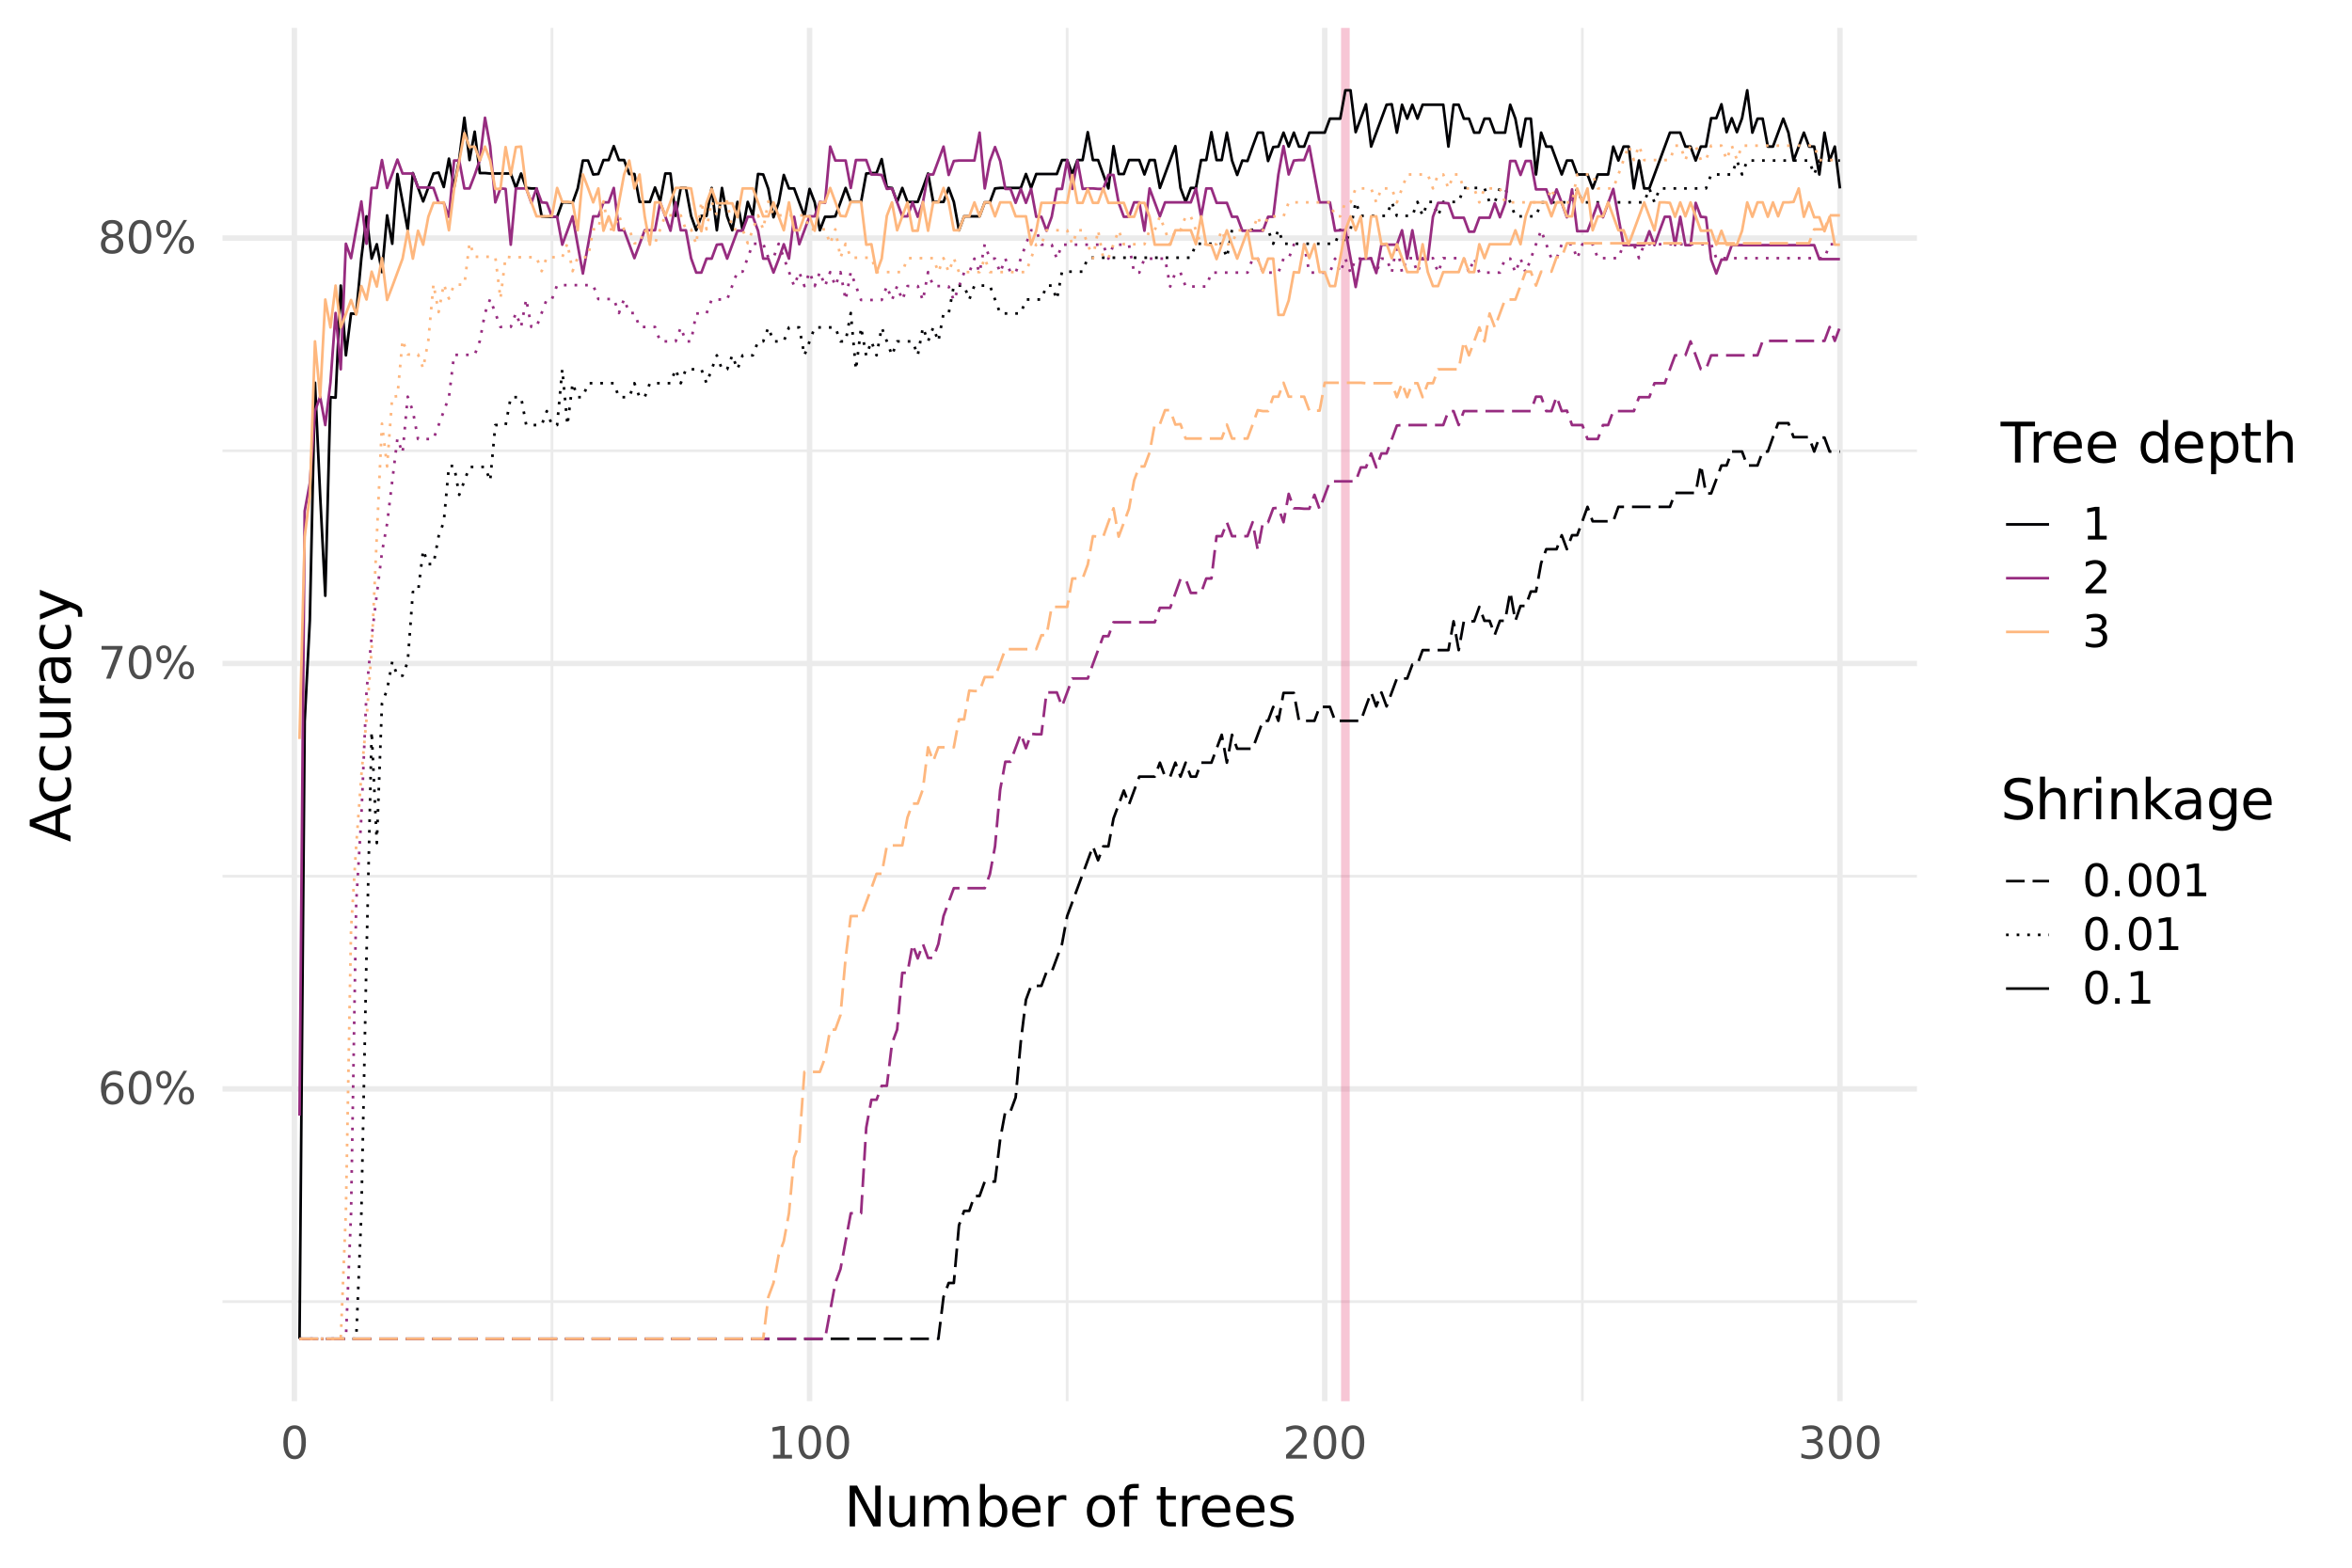 <?xml version="1.0" encoding="UTF-8"?>
<svg xmlns="http://www.w3.org/2000/svg" xmlns:xlink="http://www.w3.org/1999/xlink" width="756" height="504" viewBox="0 0 756 504">
<defs>
<g>
<g id="glyph-0-0">
<path d="M 0.719 2.547 L 0.719 -10.156 L 7.922 -10.156 L 7.922 2.547 Z M 1.531 1.75 L 7.125 1.75 L 7.125 -9.344 L 1.531 -9.344 Z M 1.531 1.75 "/>
</g>
<g id="glyph-0-1">
<path d="M 4.75 -5.812 C 4.113 -5.812 3.609 -5.594 3.234 -5.156 C 2.867 -4.727 2.688 -4.133 2.688 -3.375 C 2.688 -2.613 2.867 -2.016 3.234 -1.578 C 3.609 -1.141 4.113 -0.922 4.75 -0.922 C 5.395 -0.922 5.898 -1.141 6.266 -1.578 C 6.641 -2.016 6.828 -2.613 6.828 -3.375 C 6.828 -4.133 6.641 -4.727 6.266 -5.156 C 5.898 -5.594 5.395 -5.812 4.75 -5.812 Z M 7.578 -10.266 L 7.578 -8.969 C 7.223 -9.145 6.863 -9.273 6.5 -9.359 C 6.133 -9.453 5.773 -9.5 5.422 -9.5 C 4.484 -9.5 3.766 -9.18 3.266 -8.547 C 2.773 -7.91 2.492 -6.953 2.422 -5.672 C 2.691 -6.078 3.035 -6.391 3.453 -6.609 C 3.879 -6.828 4.344 -6.938 4.844 -6.938 C 5.895 -6.938 6.727 -6.613 7.344 -5.969 C 7.957 -5.332 8.266 -4.469 8.266 -3.375 C 8.266 -2.289 7.941 -1.422 7.297 -0.766 C 6.66 -0.117 5.812 0.203 4.75 0.203 C 3.539 0.203 2.613 -0.258 1.969 -1.188 C 1.32 -2.125 1 -3.473 1 -5.234 C 1 -6.898 1.395 -8.223 2.188 -9.203 C 2.977 -10.191 4.035 -10.688 5.359 -10.688 C 5.711 -10.688 6.07 -10.648 6.438 -10.578 C 6.801 -10.516 7.18 -10.41 7.578 -10.266 Z M 7.578 -10.266 "/>
</g>
<g id="glyph-0-2">
<path d="M 4.578 -9.562 C 3.848 -9.562 3.297 -9.203 2.922 -8.484 C 2.555 -7.766 2.375 -6.68 2.375 -5.234 C 2.375 -3.797 2.555 -2.719 2.922 -2 C 3.297 -1.281 3.848 -0.922 4.578 -0.922 C 5.316 -0.922 5.867 -1.281 6.234 -2 C 6.598 -2.719 6.781 -3.797 6.781 -5.234 C 6.781 -6.68 6.598 -7.766 6.234 -8.484 C 5.867 -9.203 5.316 -9.562 4.578 -9.562 Z M 4.578 -10.688 C 5.754 -10.688 6.648 -10.223 7.266 -9.297 C 7.891 -8.367 8.203 -7.016 8.203 -5.234 C 8.203 -3.473 7.891 -2.125 7.266 -1.188 C 6.648 -0.258 5.754 0.203 4.578 0.203 C 3.398 0.203 2.5 -0.258 1.875 -1.188 C 1.258 -2.125 0.953 -3.473 0.953 -5.234 C 0.953 -7.016 1.258 -8.367 1.875 -9.297 C 2.5 -10.223 3.398 -10.688 4.578 -10.688 Z M 4.578 -10.688 "/>
</g>
<g id="glyph-0-3">
<path d="M 10.469 -4.625 C 10.062 -4.625 9.742 -4.445 9.516 -4.094 C 9.285 -3.75 9.172 -3.27 9.172 -2.656 C 9.172 -2.039 9.285 -1.555 9.516 -1.203 C 9.742 -0.859 10.062 -0.688 10.469 -0.688 C 10.875 -0.688 11.191 -0.859 11.422 -1.203 C 11.648 -1.555 11.766 -2.039 11.766 -2.656 C 11.766 -3.27 11.648 -3.75 11.422 -4.094 C 11.191 -4.445 10.875 -4.625 10.469 -4.625 Z M 10.469 -5.516 C 11.207 -5.516 11.797 -5.254 12.234 -4.734 C 12.672 -4.223 12.891 -3.531 12.891 -2.656 C 12.891 -1.781 12.672 -1.082 12.234 -0.562 C 11.797 -0.051 11.207 0.203 10.469 0.203 C 9.719 0.203 9.125 -0.051 8.688 -0.562 C 8.258 -1.082 8.047 -1.781 8.047 -2.656 C 8.047 -3.531 8.266 -4.223 8.703 -4.734 C 9.141 -5.254 9.727 -5.516 10.469 -5.516 Z M 3.219 -9.797 C 2.812 -9.797 2.488 -9.617 2.25 -9.266 C 2.02 -8.922 1.906 -8.445 1.906 -7.844 C 1.906 -7.219 2.02 -6.727 2.25 -6.375 C 2.488 -6.031 2.812 -5.859 3.219 -5.859 C 3.625 -5.859 3.941 -6.031 4.172 -6.375 C 4.398 -6.727 4.516 -7.219 4.516 -7.844 C 4.516 -8.445 4.395 -8.922 4.156 -9.266 C 3.926 -9.617 3.613 -9.797 3.219 -9.797 Z M 9.562 -10.688 L 10.688 -10.688 L 4.125 0.203 L 3 0.203 Z M 3.219 -10.688 C 3.957 -10.688 4.547 -10.43 4.984 -9.922 C 5.43 -9.41 5.656 -8.719 5.656 -7.844 C 5.656 -6.945 5.43 -6.242 4.984 -5.734 C 4.547 -5.223 3.957 -4.969 3.219 -4.969 C 2.469 -4.969 1.875 -5.223 1.438 -5.734 C 1.008 -6.254 0.797 -6.957 0.797 -7.844 C 0.797 -8.707 1.016 -9.395 1.453 -9.906 C 1.891 -10.426 2.477 -10.688 3.219 -10.688 Z M 3.219 -10.688 "/>
</g>
<g id="glyph-0-4">
<path d="M 1.188 -10.5 L 7.938 -10.5 L 7.938 -9.891 L 4.125 0 L 2.641 0 L 6.219 -9.312 L 1.188 -9.312 Z M 1.188 -10.5 "/>
</g>
<g id="glyph-0-5">
<path d="M 4.578 -4.984 C 3.898 -4.984 3.367 -4.801 2.984 -4.438 C 2.598 -4.082 2.406 -3.586 2.406 -2.953 C 2.406 -2.316 2.598 -1.816 2.984 -1.453 C 3.367 -1.098 3.898 -0.922 4.578 -0.922 C 5.254 -0.922 5.785 -1.102 6.172 -1.469 C 6.566 -1.832 6.766 -2.328 6.766 -2.953 C 6.766 -3.586 6.566 -4.082 6.172 -4.438 C 5.785 -4.801 5.254 -4.984 4.578 -4.984 Z M 3.156 -5.594 C 2.551 -5.738 2.078 -6.02 1.734 -6.438 C 1.391 -6.852 1.219 -7.363 1.219 -7.969 C 1.219 -8.812 1.516 -9.473 2.109 -9.953 C 2.711 -10.441 3.535 -10.688 4.578 -10.688 C 5.617 -10.688 6.438 -10.441 7.031 -9.953 C 7.633 -9.473 7.938 -8.812 7.938 -7.969 C 7.938 -7.363 7.766 -6.852 7.422 -6.438 C 7.086 -6.02 6.613 -5.738 6 -5.594 C 6.688 -5.438 7.223 -5.125 7.609 -4.656 C 7.992 -4.188 8.188 -3.617 8.188 -2.953 C 8.188 -1.93 7.875 -1.148 7.25 -0.609 C 6.625 -0.066 5.734 0.203 4.578 0.203 C 3.422 0.203 2.531 -0.066 1.906 -0.609 C 1.289 -1.148 0.984 -1.93 0.984 -2.953 C 0.984 -3.617 1.172 -4.188 1.547 -4.656 C 1.93 -5.125 2.469 -5.438 3.156 -5.594 Z M 2.641 -7.844 C 2.641 -7.289 2.805 -6.863 3.141 -6.562 C 3.484 -6.258 3.961 -6.109 4.578 -6.109 C 5.191 -6.109 5.672 -6.258 6.016 -6.562 C 6.359 -6.863 6.531 -7.289 6.531 -7.844 C 6.531 -8.383 6.359 -8.805 6.016 -9.109 C 5.672 -9.41 5.191 -9.562 4.578 -9.562 C 3.961 -9.562 3.484 -9.41 3.141 -9.109 C 2.805 -8.805 2.641 -8.383 2.641 -7.844 Z M 2.641 -7.844 "/>
</g>
<g id="glyph-0-6">
<path d="M 1.781 -1.203 L 4.109 -1.203 L 4.109 -9.203 L 1.578 -8.703 L 1.578 -10 L 4.094 -10.5 L 5.516 -10.5 L 5.516 -1.203 L 7.844 -1.203 L 7.844 0 L 1.781 0 Z M 1.781 -1.203 "/>
</g>
<g id="glyph-0-7">
<path d="M 2.766 -1.203 L 7.719 -1.203 L 7.719 0 L 1.062 0 L 1.062 -1.203 C 1.594 -1.754 2.32 -2.5 3.25 -3.438 C 4.188 -4.383 4.773 -4.992 5.016 -5.266 C 5.473 -5.773 5.789 -6.207 5.969 -6.562 C 6.145 -6.914 6.234 -7.266 6.234 -7.609 C 6.234 -8.16 6.035 -8.613 5.641 -8.969 C 5.254 -9.32 4.75 -9.5 4.125 -9.5 C 3.676 -9.5 3.203 -9.422 2.703 -9.266 C 2.211 -9.109 1.688 -8.875 1.125 -8.562 L 1.125 -10 C 1.695 -10.227 2.227 -10.398 2.719 -10.516 C 3.219 -10.629 3.676 -10.688 4.094 -10.688 C 5.176 -10.688 6.039 -10.414 6.688 -9.875 C 7.344 -9.332 7.672 -8.609 7.672 -7.703 C 7.672 -7.266 7.586 -6.852 7.422 -6.469 C 7.266 -6.082 6.973 -5.625 6.547 -5.094 C 6.422 -4.957 6.047 -4.566 5.422 -3.922 C 4.797 -3.273 3.91 -2.367 2.766 -1.203 Z M 2.766 -1.203 "/>
</g>
<g id="glyph-0-8">
<path d="M 5.844 -5.656 C 6.52 -5.508 7.051 -5.207 7.438 -4.75 C 7.82 -4.289 8.016 -3.723 8.016 -3.047 C 8.016 -2.016 7.656 -1.211 6.938 -0.641 C 6.227 -0.078 5.219 0.203 3.906 0.203 C 3.469 0.203 3.016 0.156 2.547 0.062 C 2.078 -0.02 1.594 -0.145 1.094 -0.312 L 1.094 -1.688 C 1.488 -1.457 1.922 -1.281 2.391 -1.156 C 2.859 -1.039 3.348 -0.984 3.859 -0.984 C 4.754 -0.984 5.43 -1.16 5.891 -1.516 C 6.359 -1.867 6.594 -2.379 6.594 -3.047 C 6.594 -3.672 6.375 -4.156 5.938 -4.5 C 5.508 -4.852 4.91 -5.031 4.141 -5.031 L 2.906 -5.031 L 2.906 -6.203 L 4.188 -6.203 C 4.883 -6.203 5.422 -6.336 5.797 -6.609 C 6.172 -6.891 6.359 -7.297 6.359 -7.828 C 6.359 -8.359 6.164 -8.77 5.781 -9.062 C 5.395 -9.352 4.848 -9.5 4.141 -9.5 C 3.742 -9.5 3.32 -9.457 2.875 -9.375 C 2.438 -9.289 1.945 -9.156 1.406 -8.969 L 1.406 -10.234 C 1.945 -10.391 2.453 -10.504 2.922 -10.578 C 3.398 -10.648 3.848 -10.688 4.266 -10.688 C 5.336 -10.688 6.188 -10.441 6.812 -9.953 C 7.445 -9.461 7.766 -8.801 7.766 -7.969 C 7.766 -7.383 7.598 -6.891 7.266 -6.484 C 6.93 -6.086 6.457 -5.812 5.844 -5.656 Z M 5.844 -5.656 "/>
</g>
<g id="glyph-0-9">
<path d="M 1.547 -1.781 L 3.031 -1.781 L 3.031 0 L 1.547 0 Z M 1.547 -1.781 "/>
</g>
<g id="glyph-1-0">
<path d="M 0.891 3.188 L 0.891 -12.688 L 9.891 -12.688 L 9.891 3.188 Z M 1.906 2.188 L 8.891 2.188 L 8.891 -11.688 L 1.906 -11.688 Z M 1.906 2.188 "/>
</g>
<g id="glyph-1-1">
<path d="M 1.766 -13.125 L 4.156 -13.125 L 9.969 -2.141 L 9.969 -13.125 L 11.703 -13.125 L 11.703 0 L 9.312 0 L 3.484 -10.984 L 3.484 0 L 1.766 0 Z M 1.766 -13.125 "/>
</g>
<g id="glyph-1-2">
<path d="M 1.531 -3.891 L 1.531 -9.844 L 3.141 -9.844 L 3.141 -3.953 C 3.141 -3.016 3.32 -2.312 3.688 -1.844 C 4.051 -1.383 4.598 -1.156 5.328 -1.156 C 6.203 -1.156 6.891 -1.43 7.391 -1.984 C 7.898 -2.547 8.156 -3.305 8.156 -4.266 L 8.156 -9.844 L 9.781 -9.844 L 9.781 0 L 8.156 0 L 8.156 -1.516 C 7.758 -0.91 7.301 -0.461 6.781 -0.172 C 6.27 0.109 5.672 0.25 4.984 0.25 C 3.848 0.25 2.988 -0.098 2.406 -0.797 C 1.82 -1.504 1.531 -2.535 1.531 -3.891 Z M 1.531 -3.891 "/>
</g>
<g id="glyph-1-3">
<path d="M 9.359 -7.953 C 9.766 -8.68 10.25 -9.219 10.812 -9.562 C 11.375 -9.906 12.035 -10.078 12.797 -10.078 C 13.816 -10.078 14.602 -9.719 15.156 -9 C 15.719 -8.281 16 -7.258 16 -5.938 L 16 0 L 14.375 0 L 14.375 -5.891 C 14.375 -6.828 14.207 -7.523 13.875 -7.984 C 13.539 -8.441 13.031 -8.672 12.344 -8.672 C 11.508 -8.672 10.848 -8.391 10.359 -7.828 C 9.879 -7.273 9.641 -6.52 9.641 -5.562 L 9.641 0 L 8 0 L 8 -5.891 C 8 -6.836 7.832 -7.535 7.5 -7.984 C 7.164 -8.441 6.648 -8.672 5.953 -8.672 C 5.129 -8.672 4.473 -8.391 3.984 -7.828 C 3.504 -7.273 3.266 -6.52 3.266 -5.562 L 3.266 0 L 1.641 0 L 1.641 -9.844 L 3.266 -9.844 L 3.266 -8.312 C 3.629 -8.914 4.066 -9.359 4.578 -9.641 C 5.098 -9.93 5.711 -10.078 6.422 -10.078 C 7.141 -10.078 7.75 -9.895 8.25 -9.531 C 8.75 -9.164 9.117 -8.641 9.359 -7.953 Z M 9.359 -7.953 "/>
</g>
<g id="glyph-1-4">
<path d="M 8.766 -4.906 C 8.766 -6.102 8.52 -7.039 8.031 -7.719 C 7.539 -8.395 6.867 -8.734 6.016 -8.734 C 5.16 -8.734 4.488 -8.395 4 -7.719 C 3.508 -7.039 3.266 -6.102 3.266 -4.906 C 3.266 -3.719 3.508 -2.785 4 -2.109 C 4.488 -1.43 5.16 -1.094 6.016 -1.094 C 6.867 -1.094 7.539 -1.43 8.031 -2.109 C 8.52 -2.785 8.766 -3.719 8.766 -4.906 Z M 3.266 -8.344 C 3.598 -8.938 4.023 -9.375 4.547 -9.656 C 5.066 -9.938 5.688 -10.078 6.406 -10.078 C 7.602 -10.078 8.57 -9.602 9.312 -8.656 C 10.062 -7.707 10.438 -6.457 10.438 -4.906 C 10.438 -3.363 10.062 -2.117 9.312 -1.172 C 8.57 -0.223 7.602 0.25 6.406 0.25 C 5.688 0.25 5.066 0.109 4.547 -0.172 C 4.023 -0.453 3.598 -0.891 3.266 -1.484 L 3.266 0 L 1.641 0 L 1.641 -13.672 L 3.266 -13.672 Z M 3.266 -8.344 "/>
</g>
<g id="glyph-1-5">
<path d="M 10.109 -5.328 L 10.109 -4.531 L 2.688 -4.531 C 2.75 -3.414 3.082 -2.566 3.688 -1.984 C 4.289 -1.398 5.129 -1.109 6.203 -1.109 C 6.816 -1.109 7.414 -1.188 8 -1.344 C 8.582 -1.5 9.16 -1.727 9.734 -2.031 L 9.734 -0.5 C 9.16 -0.25 8.566 -0.062 7.953 0.062 C 7.348 0.188 6.727 0.25 6.094 0.25 C 4.531 0.25 3.289 -0.203 2.375 -1.109 C 1.457 -2.023 1 -3.266 1 -4.828 C 1 -6.441 1.43 -7.719 2.297 -8.656 C 3.172 -9.602 4.344 -10.078 5.812 -10.078 C 7.145 -10.078 8.191 -9.648 8.953 -8.797 C 9.723 -7.953 10.109 -6.797 10.109 -5.328 Z M 8.5 -5.797 C 8.488 -6.68 8.238 -7.383 7.75 -7.906 C 7.27 -8.438 6.633 -8.703 5.844 -8.703 C 4.938 -8.703 4.211 -8.445 3.672 -7.938 C 3.129 -7.438 2.816 -6.723 2.734 -5.797 Z M 8.5 -5.797 "/>
</g>
<g id="glyph-1-6">
<path d="M 7.406 -8.328 C 7.219 -8.43 7.016 -8.508 6.797 -8.562 C 6.586 -8.613 6.352 -8.641 6.094 -8.641 C 5.188 -8.641 4.488 -8.344 4 -7.75 C 3.508 -7.156 3.266 -6.301 3.266 -5.188 L 3.266 0 L 1.641 0 L 1.641 -9.844 L 3.266 -9.844 L 3.266 -8.312 C 3.598 -8.914 4.035 -9.359 4.578 -9.641 C 5.129 -9.93 5.797 -10.078 6.578 -10.078 C 6.68 -10.078 6.801 -10.066 6.938 -10.047 C 7.07 -10.035 7.223 -10.02 7.391 -10 Z M 7.406 -8.328 "/>
</g>
<g id="glyph-1-7">
</g>
<g id="glyph-1-8">
<path d="M 5.516 -8.703 C 4.641 -8.703 3.953 -8.363 3.453 -7.688 C 2.953 -7.02 2.703 -6.094 2.703 -4.906 C 2.703 -3.727 2.953 -2.801 3.453 -2.125 C 3.953 -1.445 4.641 -1.109 5.516 -1.109 C 6.367 -1.109 7.047 -1.445 7.547 -2.125 C 8.055 -2.812 8.312 -3.738 8.312 -4.906 C 8.312 -6.07 8.055 -6.992 7.547 -7.672 C 7.047 -8.359 6.367 -8.703 5.516 -8.703 Z M 5.516 -10.078 C 6.922 -10.078 8.023 -9.617 8.828 -8.703 C 9.629 -7.797 10.031 -6.531 10.031 -4.906 C 10.031 -3.301 9.629 -2.039 8.828 -1.125 C 8.023 -0.207 6.922 0.25 5.516 0.25 C 4.098 0.25 2.988 -0.207 2.188 -1.125 C 1.395 -2.039 1 -3.301 1 -4.906 C 1 -6.531 1.395 -7.797 2.188 -8.703 C 2.988 -9.617 4.098 -10.078 5.516 -10.078 Z M 5.516 -10.078 "/>
</g>
<g id="glyph-1-9">
<path d="M 6.688 -13.672 L 6.688 -12.328 L 5.141 -12.328 C 4.555 -12.328 4.148 -12.207 3.922 -11.969 C 3.703 -11.738 3.594 -11.32 3.594 -10.719 L 3.594 -9.844 L 6.25 -9.844 L 6.25 -8.594 L 3.594 -8.594 L 3.594 0 L 1.953 0 L 1.953 -8.594 L 0.406 -8.594 L 0.406 -9.844 L 1.953 -9.844 L 1.953 -10.531 C 1.953 -11.625 2.207 -12.422 2.719 -12.922 C 3.227 -13.422 4.039 -13.672 5.156 -13.672 Z M 6.688 -13.672 "/>
</g>
<g id="glyph-1-10">
<path d="M 3.297 -12.641 L 3.297 -9.844 L 6.625 -9.844 L 6.625 -8.594 L 3.297 -8.594 L 3.297 -3.25 C 3.297 -2.445 3.406 -1.93 3.625 -1.703 C 3.844 -1.473 4.289 -1.359 4.969 -1.359 L 6.625 -1.359 L 6.625 0 L 4.969 0 C 3.719 0 2.852 -0.227 2.375 -0.688 C 1.906 -1.156 1.672 -2.008 1.672 -3.25 L 1.672 -8.594 L 0.484 -8.594 L 0.484 -9.844 L 1.672 -9.844 L 1.672 -12.641 Z M 3.297 -12.641 "/>
</g>
<g id="glyph-1-11">
<path d="M 7.969 -9.547 L 7.969 -8.031 C 7.508 -8.258 7.035 -8.43 6.547 -8.547 C 6.055 -8.672 5.547 -8.734 5.016 -8.734 C 4.211 -8.734 3.609 -8.609 3.203 -8.359 C 2.805 -8.109 2.609 -7.738 2.609 -7.25 C 2.609 -6.875 2.75 -6.578 3.031 -6.359 C 3.32 -6.148 3.898 -5.945 4.766 -5.75 L 5.328 -5.641 C 6.473 -5.391 7.285 -5.039 7.766 -4.594 C 8.254 -4.145 8.5 -3.52 8.5 -2.719 C 8.5 -1.801 8.133 -1.078 7.406 -0.547 C 6.688 -0.016 5.695 0.25 4.438 0.25 C 3.906 0.25 3.352 0.195 2.781 0.094 C 2.207 0 1.602 -0.148 0.969 -0.359 L 0.969 -2.031 C 1.57 -1.719 2.16 -1.484 2.734 -1.328 C 3.316 -1.172 3.895 -1.094 4.469 -1.094 C 5.227 -1.094 5.812 -1.223 6.219 -1.484 C 6.633 -1.742 6.844 -2.113 6.844 -2.594 C 6.844 -3.031 6.691 -3.363 6.391 -3.594 C 6.098 -3.832 5.453 -4.062 4.453 -4.281 L 3.891 -4.406 C 2.879 -4.625 2.148 -4.945 1.703 -5.375 C 1.266 -5.812 1.047 -6.414 1.047 -7.188 C 1.047 -8.102 1.375 -8.812 2.031 -9.312 C 2.688 -9.82 3.617 -10.078 4.828 -10.078 C 5.422 -10.078 5.977 -10.031 6.5 -9.938 C 7.031 -9.852 7.52 -9.723 7.969 -9.547 Z M 7.969 -9.547 "/>
</g>
<g id="glyph-1-12">
<path d="M -0.047 -13.125 L 11.047 -13.125 L 11.047 -11.625 L 6.391 -11.625 L 6.391 0 L 4.609 0 L 4.609 -11.625 L -0.047 -11.625 Z M -0.047 -13.125 "/>
</g>
<g id="glyph-1-13">
<path d="M 8.172 -8.344 L 8.172 -13.672 L 9.797 -13.672 L 9.797 0 L 8.172 0 L 8.172 -1.484 C 7.836 -0.891 7.41 -0.453 6.891 -0.172 C 6.367 0.109 5.742 0.25 5.016 0.25 C 3.828 0.25 2.859 -0.223 2.109 -1.172 C 1.367 -2.117 1 -3.363 1 -4.906 C 1 -6.457 1.367 -7.707 2.109 -8.656 C 2.859 -9.602 3.828 -10.078 5.016 -10.078 C 5.742 -10.078 6.367 -9.938 6.891 -9.656 C 7.41 -9.375 7.836 -8.938 8.172 -8.344 Z M 2.656 -4.906 C 2.656 -3.719 2.898 -2.785 3.391 -2.109 C 3.879 -1.43 4.555 -1.094 5.422 -1.094 C 6.273 -1.094 6.945 -1.43 7.438 -2.109 C 7.926 -2.785 8.172 -3.719 8.172 -4.906 C 8.172 -6.102 7.926 -7.039 7.438 -7.719 C 6.945 -8.395 6.273 -8.734 5.422 -8.734 C 4.555 -8.734 3.879 -8.395 3.391 -7.719 C 2.898 -7.039 2.656 -6.102 2.656 -4.906 Z M 2.656 -4.906 "/>
</g>
<g id="glyph-1-14">
<path d="M 3.266 -1.484 L 3.266 3.75 L 1.641 3.75 L 1.641 -9.844 L 3.266 -9.844 L 3.266 -8.344 C 3.598 -8.938 4.023 -9.375 4.547 -9.656 C 5.066 -9.938 5.688 -10.078 6.406 -10.078 C 7.602 -10.078 8.57 -9.602 9.312 -8.656 C 10.062 -7.707 10.438 -6.457 10.438 -4.906 C 10.438 -3.363 10.062 -2.117 9.312 -1.172 C 8.57 -0.223 7.602 0.25 6.406 0.25 C 5.688 0.25 5.066 0.109 4.547 -0.172 C 4.023 -0.453 3.598 -0.891 3.266 -1.484 Z M 8.766 -4.906 C 8.766 -6.102 8.52 -7.039 8.031 -7.719 C 7.539 -8.395 6.867 -8.734 6.016 -8.734 C 5.16 -8.734 4.488 -8.395 4 -7.719 C 3.508 -7.039 3.266 -6.102 3.266 -4.906 C 3.266 -3.719 3.508 -2.785 4 -2.109 C 4.488 -1.43 5.16 -1.094 6.016 -1.094 C 6.867 -1.094 7.539 -1.43 8.031 -2.109 C 8.52 -2.785 8.766 -3.719 8.766 -4.906 Z M 8.766 -4.906 "/>
</g>
<g id="glyph-1-15">
<path d="M 9.875 -5.938 L 9.875 0 L 8.266 0 L 8.266 -5.891 C 8.266 -6.816 8.082 -7.508 7.719 -7.969 C 7.352 -8.438 6.805 -8.672 6.078 -8.672 C 5.203 -8.672 4.516 -8.391 4.016 -7.828 C 3.516 -7.273 3.266 -6.52 3.266 -5.562 L 3.266 0 L 1.641 0 L 1.641 -13.672 L 3.266 -13.672 L 3.266 -8.312 C 3.648 -8.906 4.102 -9.348 4.625 -9.641 C 5.156 -9.93 5.758 -10.078 6.438 -10.078 C 7.57 -10.078 8.426 -9.727 9 -9.031 C 9.582 -8.332 9.875 -7.301 9.875 -5.938 Z M 9.875 -5.938 "/>
</g>
<g id="glyph-1-16">
<path d="M 9.641 -12.688 L 9.641 -10.953 C 8.961 -11.273 8.32 -11.516 7.719 -11.672 C 7.125 -11.836 6.551 -11.922 6 -11.922 C 5.031 -11.922 4.281 -11.734 3.75 -11.359 C 3.227 -10.984 2.969 -10.445 2.969 -9.75 C 2.969 -9.176 3.141 -8.738 3.484 -8.438 C 3.836 -8.145 4.5 -7.906 5.469 -7.719 L 6.547 -7.5 C 7.867 -7.25 8.844 -6.805 9.469 -6.172 C 10.102 -5.535 10.422 -4.688 10.422 -3.625 C 10.422 -2.352 9.992 -1.391 9.141 -0.734 C 8.285 -0.078 7.035 0.25 5.391 0.25 C 4.773 0.25 4.113 0.176 3.406 0.031 C 2.707 -0.102 1.984 -0.305 1.234 -0.578 L 1.234 -2.406 C 1.961 -2 2.672 -1.691 3.359 -1.484 C 4.047 -1.285 4.723 -1.188 5.391 -1.188 C 6.41 -1.188 7.191 -1.383 7.734 -1.781 C 8.285 -2.176 8.562 -2.742 8.562 -3.484 C 8.562 -4.129 8.363 -4.633 7.969 -5 C 7.582 -5.363 6.938 -5.633 6.031 -5.812 L 4.953 -6.031 C 3.629 -6.289 2.672 -6.703 2.078 -7.266 C 1.484 -7.828 1.188 -8.609 1.188 -9.609 C 1.188 -10.773 1.594 -11.691 2.406 -12.359 C 3.227 -13.023 4.359 -13.359 5.797 -13.359 C 6.41 -13.359 7.035 -13.301 7.672 -13.188 C 8.305 -13.082 8.961 -12.914 9.641 -12.688 Z M 9.641 -12.688 "/>
</g>
<g id="glyph-1-17">
<path d="M 1.703 -9.844 L 3.312 -9.844 L 3.312 0 L 1.703 0 Z M 1.703 -13.672 L 3.312 -13.672 L 3.312 -11.625 L 1.703 -11.625 Z M 1.703 -13.672 "/>
</g>
<g id="glyph-1-18">
<path d="M 9.875 -5.938 L 9.875 0 L 8.266 0 L 8.266 -5.891 C 8.266 -6.816 8.082 -7.508 7.719 -7.969 C 7.352 -8.438 6.805 -8.672 6.078 -8.672 C 5.203 -8.672 4.516 -8.391 4.016 -7.828 C 3.516 -7.273 3.266 -6.52 3.266 -5.562 L 3.266 0 L 1.641 0 L 1.641 -9.844 L 3.266 -9.844 L 3.266 -8.312 C 3.648 -8.906 4.102 -9.348 4.625 -9.641 C 5.156 -9.93 5.758 -10.078 6.438 -10.078 C 7.57 -10.078 8.426 -9.727 9 -9.031 C 9.582 -8.332 9.875 -7.301 9.875 -5.938 Z M 9.875 -5.938 "/>
</g>
<g id="glyph-1-19">
<path d="M 1.641 -13.672 L 3.266 -13.672 L 3.266 -5.594 L 8.094 -9.844 L 10.156 -9.844 L 4.938 -5.234 L 10.375 0 L 8.266 0 L 3.266 -4.812 L 3.266 0 L 1.641 0 Z M 1.641 -13.672 "/>
</g>
<g id="glyph-1-20">
<path d="M 6.172 -4.953 C 4.859 -4.953 3.953 -4.801 3.453 -4.5 C 2.953 -4.195 2.703 -3.688 2.703 -2.969 C 2.703 -2.395 2.891 -1.938 3.266 -1.594 C 3.641 -1.258 4.156 -1.094 4.812 -1.094 C 5.707 -1.094 6.426 -1.41 6.969 -2.047 C 7.508 -2.68 7.781 -3.531 7.781 -4.594 L 7.781 -4.953 Z M 9.391 -5.609 L 9.391 0 L 7.781 0 L 7.781 -1.5 C 7.406 -0.895 6.941 -0.453 6.391 -0.172 C 5.848 0.109 5.176 0.25 4.375 0.25 C 3.363 0.25 2.562 -0.031 1.969 -0.594 C 1.375 -1.156 1.078 -1.91 1.078 -2.859 C 1.078 -3.973 1.445 -4.812 2.188 -5.375 C 2.938 -5.938 4.047 -6.219 5.516 -6.219 L 7.781 -6.219 L 7.781 -6.375 C 7.781 -7.113 7.535 -7.688 7.047 -8.094 C 6.555 -8.5 5.867 -8.703 4.984 -8.703 C 4.422 -8.703 3.875 -8.633 3.344 -8.5 C 2.812 -8.375 2.297 -8.176 1.797 -7.906 L 1.797 -9.391 C 2.391 -9.617 2.961 -9.789 3.516 -9.906 C 4.078 -10.02 4.625 -10.078 5.156 -10.078 C 6.57 -10.078 7.629 -9.707 8.328 -8.969 C 9.035 -8.227 9.391 -7.109 9.391 -5.609 Z M 9.391 -5.609 "/>
</g>
<g id="glyph-1-21">
<path d="M 8.172 -5.031 C 8.172 -6.207 7.926 -7.117 7.438 -7.766 C 6.957 -8.41 6.285 -8.734 5.422 -8.734 C 4.547 -8.734 3.863 -8.41 3.375 -7.766 C 2.895 -7.117 2.656 -6.207 2.656 -5.031 C 2.656 -3.863 2.895 -2.957 3.375 -2.312 C 3.863 -1.676 4.547 -1.359 5.422 -1.359 C 6.285 -1.359 6.957 -1.676 7.438 -2.312 C 7.926 -2.957 8.172 -3.863 8.172 -5.031 Z M 9.797 -1.219 C 9.797 0.457 9.422 1.703 8.672 2.516 C 7.93 3.336 6.789 3.75 5.25 3.75 C 4.688 3.75 4.148 3.703 3.641 3.609 C 3.141 3.523 2.656 3.395 2.188 3.219 L 2.188 1.656 C 2.656 1.914 3.117 2.102 3.578 2.219 C 4.047 2.344 4.52 2.406 5 2.406 C 6.062 2.406 6.852 2.129 7.375 1.578 C 7.906 1.023 8.172 0.188 8.172 -0.938 L 8.172 -1.734 C 7.836 -1.148 7.41 -0.711 6.891 -0.422 C 6.367 -0.141 5.742 0 5.016 0 C 3.805 0 2.832 -0.457 2.094 -1.375 C 1.363 -2.301 1 -3.52 1 -5.031 C 1 -6.562 1.363 -7.785 2.094 -8.703 C 2.832 -9.617 3.805 -10.078 5.016 -10.078 C 5.742 -10.078 6.367 -9.93 6.891 -9.641 C 7.41 -9.359 7.836 -8.926 8.172 -8.344 L 8.172 -9.844 L 9.797 -9.844 Z M 9.797 -1.219 "/>
</g>
<g id="glyph-2-0">
<path d="M 3.188 -0.891 L -12.688 -0.891 L -12.688 -9.891 L 3.188 -9.891 Z M 2.188 -1.906 L 2.188 -8.891 L -11.688 -8.891 L -11.688 -1.906 Z M 2.188 -1.906 "/>
</g>
<g id="glyph-2-1">
<path d="M -11.375 -6.156 L -4.844 -3.75 L -4.844 -8.562 Z M -13.125 -5.156 L -13.125 -7.156 L 0 -12.172 L 0 -10.312 L -3.359 -9.125 L -3.359 -3.203 L 0 -2.016 L 0 -0.141 Z M -13.125 -5.156 "/>
</g>
<g id="glyph-2-2">
<path d="M -9.469 -8.781 L -7.953 -8.781 C -8.203 -8.32 -8.391 -7.863 -8.516 -7.406 C -8.641 -6.945 -8.703 -6.484 -8.703 -6.016 C -8.703 -4.961 -8.367 -4.145 -7.703 -3.562 C -7.047 -2.988 -6.113 -2.703 -4.906 -2.703 C -3.707 -2.703 -2.773 -2.988 -2.109 -3.562 C -1.441 -4.145 -1.109 -4.961 -1.109 -6.016 C -1.109 -6.484 -1.172 -6.945 -1.297 -7.406 C -1.43 -7.863 -1.625 -8.32 -1.875 -8.781 L -0.375 -8.781 C -0.164 -8.332 -0.008 -7.863 0.094 -7.375 C 0.195 -6.895 0.25 -6.383 0.25 -5.844 C 0.25 -4.352 -0.211 -3.172 -1.141 -2.297 C -2.078 -1.43 -3.332 -1 -4.906 -1 C -6.52 -1 -7.785 -1.438 -8.703 -2.312 C -9.617 -3.195 -10.078 -4.406 -10.078 -5.938 C -10.078 -6.438 -10.023 -6.922 -9.922 -7.391 C -9.828 -7.867 -9.676 -8.332 -9.469 -8.781 Z M -9.469 -8.781 "/>
</g>
<g id="glyph-2-3">
<path d="M -3.891 -1.531 L -9.844 -1.531 L -9.844 -3.141 L -3.953 -3.141 C -3.016 -3.141 -2.312 -3.32 -1.844 -3.688 C -1.383 -4.051 -1.156 -4.598 -1.156 -5.328 C -1.156 -6.203 -1.43 -6.891 -1.984 -7.391 C -2.547 -7.898 -3.305 -8.156 -4.266 -8.156 L -9.844 -8.156 L -9.844 -9.781 L 0 -9.781 L 0 -8.156 L -1.516 -8.156 C -0.91 -7.758 -0.461 -7.301 -0.172 -6.781 C 0.109 -6.27 0.25 -5.672 0.25 -4.984 C 0.25 -3.848 -0.098 -2.988 -0.797 -2.406 C -1.504 -1.82 -2.535 -1.531 -3.891 -1.531 Z M -3.891 -1.531 "/>
</g>
<g id="glyph-2-4">
<path d="M -8.328 -7.406 C -8.43 -7.219 -8.508 -7.016 -8.562 -6.797 C -8.613 -6.586 -8.641 -6.352 -8.641 -6.094 C -8.641 -5.188 -8.344 -4.488 -7.75 -4 C -7.156 -3.508 -6.301 -3.266 -5.188 -3.266 L 0 -3.266 L 0 -1.641 L -9.844 -1.641 L -9.844 -3.266 L -8.312 -3.266 C -8.914 -3.598 -9.359 -4.035 -9.641 -4.578 C -9.93 -5.129 -10.078 -5.797 -10.078 -6.578 C -10.078 -6.68 -10.066 -6.801 -10.047 -6.938 C -10.035 -7.07 -10.02 -7.223 -10 -7.391 Z M -8.328 -7.406 "/>
</g>
<g id="glyph-2-5">
<path d="M -4.953 -6.172 C -4.953 -4.859 -4.801 -3.953 -4.5 -3.453 C -4.195 -2.953 -3.688 -2.703 -2.969 -2.703 C -2.395 -2.703 -1.938 -2.891 -1.594 -3.266 C -1.258 -3.641 -1.094 -4.156 -1.094 -4.812 C -1.094 -5.707 -1.41 -6.426 -2.047 -6.969 C -2.68 -7.508 -3.531 -7.781 -4.594 -7.781 L -4.953 -7.781 Z M -5.609 -9.391 L 0 -9.391 L 0 -7.781 L -1.5 -7.781 C -0.895 -7.406 -0.453 -6.941 -0.172 -6.391 C 0.109 -5.848 0.25 -5.176 0.25 -4.375 C 0.25 -3.363 -0.031 -2.562 -0.594 -1.969 C -1.156 -1.375 -1.91 -1.078 -2.859 -1.078 C -3.973 -1.078 -4.812 -1.445 -5.375 -2.188 C -5.938 -2.938 -6.219 -4.047 -6.219 -5.516 L -6.219 -7.781 L -6.375 -7.781 C -7.113 -7.781 -7.688 -7.535 -8.094 -7.047 C -8.5 -6.555 -8.703 -5.867 -8.703 -4.984 C -8.703 -4.422 -8.633 -3.875 -8.5 -3.344 C -8.375 -2.812 -8.176 -2.297 -7.906 -1.797 L -9.391 -1.797 C -9.617 -2.391 -9.789 -2.961 -9.906 -3.516 C -10.02 -4.078 -10.078 -4.625 -10.078 -5.156 C -10.078 -6.57 -9.707 -7.629 -8.969 -8.328 C -8.227 -9.035 -7.109 -9.391 -5.609 -9.391 Z M -5.609 -9.391 "/>
</g>
<g id="glyph-2-6">
<path d="M 0.922 -5.797 C 2.086 -5.336 2.848 -4.891 3.203 -4.453 C 3.566 -4.023 3.75 -3.445 3.75 -2.719 L 3.75 -1.422 L 2.391 -1.422 L 2.391 -2.375 C 2.391 -2.82 2.285 -3.164 2.078 -3.406 C 1.867 -3.656 1.367 -3.93 0.578 -4.234 L -0.156 -4.516 L -9.844 -0.531 L -9.844 -2.25 L -2.141 -5.328 L -9.844 -8.406 L -9.844 -10.109 Z M 0.922 -5.797 "/>
</g>
</g>
<clipPath id="clip-0">
<path clip-rule="nonzero" d="M 71.52 418 L 616.168 418 L 616.168 419 L 71.52 419 Z M 71.52 418 "/>
</clipPath>
<clipPath id="clip-1">
<path clip-rule="nonzero" d="M 71.52 281 L 616.168 281 L 616.168 283 L 71.52 283 Z M 71.52 281 "/>
</clipPath>
<clipPath id="clip-2">
<path clip-rule="nonzero" d="M 71.52 144 L 616.168 144 L 616.168 146 L 71.52 146 Z M 71.52 144 "/>
</clipPath>
<clipPath id="clip-3">
<path clip-rule="nonzero" d="M 176 8.965 L 178 8.965 L 178 450.48 L 176 450.48 Z M 176 8.965 "/>
</clipPath>
<clipPath id="clip-4">
<path clip-rule="nonzero" d="M 342 8.965 L 344 8.965 L 344 450.48 L 342 450.48 Z M 342 8.965 "/>
</clipPath>
<clipPath id="clip-5">
<path clip-rule="nonzero" d="M 508 8.965 L 510 8.965 L 510 450.48 L 508 450.48 Z M 508 8.965 "/>
</clipPath>
<clipPath id="clip-6">
<path clip-rule="nonzero" d="M 71.52 349 L 616.168 349 L 616.168 351 L 71.52 351 Z M 71.52 349 "/>
</clipPath>
<clipPath id="clip-7">
<path clip-rule="nonzero" d="M 71.52 212 L 616.168 212 L 616.168 215 L 71.52 215 Z M 71.52 212 "/>
</clipPath>
<clipPath id="clip-8">
<path clip-rule="nonzero" d="M 71.52 75 L 616.168 75 L 616.168 78 L 71.52 78 Z M 71.52 75 "/>
</clipPath>
<clipPath id="clip-9">
<path clip-rule="nonzero" d="M 93 8.965 L 96 8.965 L 96 450.48 L 93 450.48 Z M 93 8.965 "/>
</clipPath>
<clipPath id="clip-10">
<path clip-rule="nonzero" d="M 259 8.965 L 262 8.965 L 262 450.48 L 259 450.48 Z M 259 8.965 "/>
</clipPath>
<clipPath id="clip-11">
<path clip-rule="nonzero" d="M 424 8.965 L 427 8.965 L 427 450.48 L 424 450.48 Z M 424 8.965 "/>
</clipPath>
<clipPath id="clip-12">
<path clip-rule="nonzero" d="M 590 8.965 L 593 8.965 L 593 450.48 L 590 450.48 Z M 590 8.965 "/>
</clipPath>
<clipPath id="clip-13">
<path clip-rule="nonzero" d="M 431 8.965 L 434 8.965 L 434 450.48 L 431 450.48 Z M 431 8.965 "/>
</clipPath>
</defs>
<rect x="-75.6" y="-50.4" width="907.2" height="604.8" fill="rgb(100%, 100%, 100%)" fill-opacity="1"/>
<g clip-path="url(#clip-0)">
<path fill="none" stroke-width="0.873" stroke-linecap="butt" stroke-linejoin="round" stroke="rgb(92.157%, 92.157%, 92.157%)" stroke-opacity="1" stroke-miterlimit="10" d="M 71.52 418.461 L 616.168 418.461 "/>
</g>
<g clip-path="url(#clip-1)">
<path fill="none" stroke-width="0.873" stroke-linecap="butt" stroke-linejoin="round" stroke="rgb(92.157%, 92.157%, 92.157%)" stroke-opacity="1" stroke-miterlimit="10" d="M 71.52 281.691 L 616.168 281.691 "/>
</g>
<g clip-path="url(#clip-2)">
<path fill="none" stroke-width="0.873" stroke-linecap="butt" stroke-linejoin="round" stroke="rgb(92.157%, 92.157%, 92.157%)" stroke-opacity="1" stroke-miterlimit="10" d="M 71.52 144.922 L 616.168 144.922 "/>
</g>
<g clip-path="url(#clip-3)">
<path fill="none" stroke-width="0.873" stroke-linecap="butt" stroke-linejoin="round" stroke="rgb(92.157%, 92.157%, 92.157%)" stroke-opacity="1" stroke-miterlimit="10" d="M 177.418 450.48 L 177.418 8.965 "/>
</g>
<g clip-path="url(#clip-4)">
<path fill="none" stroke-width="0.873" stroke-linecap="butt" stroke-linejoin="round" stroke="rgb(92.157%, 92.157%, 92.157%)" stroke-opacity="1" stroke-miterlimit="10" d="M 343.016 450.48 L 343.016 8.965 "/>
</g>
<g clip-path="url(#clip-5)">
<path fill="none" stroke-width="0.873" stroke-linecap="butt" stroke-linejoin="round" stroke="rgb(92.157%, 92.157%, 92.157%)" stroke-opacity="1" stroke-miterlimit="10" d="M 508.613 450.48 L 508.613 8.965 "/>
</g>
<g clip-path="url(#clip-6)">
<path fill="none" stroke-width="1.746" stroke-linecap="butt" stroke-linejoin="round" stroke="rgb(92.157%, 92.157%, 92.157%)" stroke-opacity="1" stroke-miterlimit="10" d="M 71.52 350.074 L 616.168 350.074 "/>
</g>
<g clip-path="url(#clip-7)">
<path fill="none" stroke-width="1.746" stroke-linecap="butt" stroke-linejoin="round" stroke="rgb(92.157%, 92.157%, 92.157%)" stroke-opacity="1" stroke-miterlimit="10" d="M 71.52 213.309 L 616.168 213.309 "/>
</g>
<g clip-path="url(#clip-8)">
<path fill="none" stroke-width="1.746" stroke-linecap="butt" stroke-linejoin="round" stroke="rgb(92.157%, 92.157%, 92.157%)" stroke-opacity="1" stroke-miterlimit="10" d="M 71.52 76.539 L 616.168 76.539 "/>
</g>
<g clip-path="url(#clip-9)">
<path fill="none" stroke-width="1.746" stroke-linecap="butt" stroke-linejoin="round" stroke="rgb(92.157%, 92.157%, 92.157%)" stroke-opacity="1" stroke-miterlimit="10" d="M 94.621 450.48 L 94.621 8.965 "/>
</g>
<g clip-path="url(#clip-10)">
<path fill="none" stroke-width="1.746" stroke-linecap="butt" stroke-linejoin="round" stroke="rgb(92.157%, 92.157%, 92.157%)" stroke-opacity="1" stroke-miterlimit="10" d="M 260.219 450.48 L 260.219 8.965 "/>
</g>
<g clip-path="url(#clip-11)">
<path fill="none" stroke-width="1.746" stroke-linecap="butt" stroke-linejoin="round" stroke="rgb(92.157%, 92.157%, 92.157%)" stroke-opacity="1" stroke-miterlimit="10" d="M 425.812 450.48 L 425.812 8.965 "/>
</g>
<g clip-path="url(#clip-12)">
<path fill="none" stroke-width="1.746" stroke-linecap="butt" stroke-linejoin="round" stroke="rgb(92.157%, 92.157%, 92.157%)" stroke-opacity="1" stroke-miterlimit="10" d="M 591.41 450.48 L 591.41 8.965 "/>
</g>
<g clip-path="url(#clip-13)">
<path fill="none" stroke-width="2.774" stroke-linecap="butt" stroke-linejoin="round" stroke="rgb(90.196%, 25.49%, 45.098%)" stroke-opacity="0.298" stroke-miterlimit="10" d="M 432.438 450.48 L 432.438 8.965 "/>
</g>
<path fill="none" stroke-width="0.854" stroke-linecap="butt" stroke-linejoin="round" stroke="rgb(0%, 0%, 1.569%)" stroke-opacity="1" stroke-dasharray="5.975 2.561" stroke-miterlimit="10" d="M 96.277 430.41 L 301.617 430.41 L 303.273 416.961 L 304.93 412.477 L 306.586 412.477 L 308.242 393.93 L 309.895 389.293 L 311.551 389.293 L 313.207 384.504 L 314.863 384.504 L 316.52 379.871 L 319.832 379.871 L 321.488 366.266 L 323.145 357.297 L 324.801 357.297 L 326.457 352.812 L 328.113 334.875 L 329.77 321.422 L 331.426 316.938 L 334.734 316.938 L 336.391 312.453 L 338.047 312.453 L 341.359 303.484 L 343.016 294.516 L 349.641 276.578 L 351.297 272.098 L 352.953 276.578 L 354.609 272.098 L 356.262 272.098 L 357.918 263.129 L 361.23 254.16 L 362.887 258.645 L 366.199 249.676 L 371.168 249.676 L 372.824 245.191 L 374.48 249.676 L 376.137 249.676 L 377.793 245.191 L 379.445 249.676 L 381.102 245.191 L 382.758 249.676 L 384.414 249.676 L 386.07 245.191 L 389.383 245.191 L 392.695 236.223 L 394.352 245.191 L 396.008 236.223 L 397.664 240.707 L 402.629 240.707 L 405.941 231.738 L 407.598 231.738 L 409.254 227.254 L 410.91 231.738 L 412.566 222.77 L 415.879 222.77 L 417.535 231.738 L 422.504 231.738 L 424.16 227.254 L 427.469 227.254 L 429.125 231.738 L 437.406 231.738 L 439.062 227.102 L 440.719 222.617 L 442.375 227.102 L 444.031 222.617 L 445.688 227.102 L 447.344 222.617 L 448.996 218.133 L 452.309 218.133 L 453.965 213.648 L 455.621 213.496 L 457.277 209.012 L 465.559 209.012 L 467.215 199.738 L 468.871 209.012 L 470.527 199.738 L 473.836 199.738 L 475.492 195.105 L 477.148 199.59 L 478.805 199.59 L 480.461 204.07 L 482.117 199.59 L 483.773 199.59 L 485.43 190.316 L 487.086 199.59 L 488.742 194.801 L 490.398 194.801 L 492.055 190.164 L 493.711 190.164 L 495.363 181.043 L 497.02 176.559 L 500.332 176.559 L 501.988 172.074 L 503.645 176.559 L 505.301 172.074 L 506.957 172.074 L 508.613 167.59 L 510.27 162.953 L 511.926 167.59 L 518.547 167.59 L 520.203 162.953 L 536.766 162.953 L 538.422 158.469 L 545.043 158.469 L 546.699 149.5 L 548.355 158.621 L 550.012 158.621 L 553.324 149.652 L 554.98 149.652 L 556.637 145.168 L 559.949 145.168 L 561.605 149.652 L 564.914 149.652 L 566.57 145.168 L 568.227 145.168 L 569.883 140.531 L 571.539 136.047 L 574.852 136.047 L 576.508 140.531 L 581.477 140.531 L 583.133 145.168 L 584.789 140.684 L 586.445 140.684 L 588.098 145.168 L 591.41 145.168 "/>
<path fill="none" stroke-width="0.854" stroke-linecap="butt" stroke-linejoin="round" stroke="rgb(0%, 0%, 1.569%)" stroke-opacity="1" stroke-dasharray="0.854 2.561" stroke-miterlimit="10" d="M 96.277 430.41 L 114.492 430.41 L 116.148 390.055 L 117.805 307.363 L 119.461 235.156 L 121.117 271.031 L 122.773 226.188 L 124.426 221.707 L 126.082 212.738 L 127.738 217.223 L 129.395 217.223 L 131.051 212.738 L 132.707 190.316 L 134.363 190.316 L 136.02 176.863 L 137.676 181.348 L 139.332 181.348 L 140.988 172.379 L 142.645 167.742 L 144.301 149.805 L 145.957 149.805 L 147.609 159.078 L 150.922 150.109 L 155.891 150.109 L 157.547 154.594 L 159.203 136.656 L 162.516 136.656 L 164.172 127.688 L 167.484 127.688 L 169.141 136.656 L 174.105 136.656 L 175.762 132.172 L 177.418 136.656 L 179.074 136.656 L 180.73 118.719 L 182.387 136.656 L 184.043 123.203 L 185.699 127.688 L 187.355 127.688 L 189.012 123.203 L 197.289 123.203 L 198.945 127.688 L 202.258 127.688 L 203.914 123.203 L 205.57 127.688 L 207.227 127.688 L 208.883 123.203 L 215.508 123.203 L 217.16 118.719 L 218.816 123.203 L 220.473 118.719 L 225.441 118.719 L 227.098 123.203 L 230.41 114.234 L 232.066 118.719 L 233.723 118.719 L 235.379 114.234 L 237.035 118.719 L 238.691 114.234 L 242 114.234 L 243.656 109.75 L 245.312 109.75 L 246.969 105.266 L 248.625 109.75 L 251.938 109.75 L 253.594 105.266 L 256.906 105.266 L 258.562 114.234 L 261.875 105.266 L 268.496 105.266 L 270.152 109.75 L 271.809 109.75 L 273.465 100.633 L 275.121 118.871 L 276.777 105.266 L 278.434 114.387 L 280.09 109.75 L 281.746 114.234 L 283.402 105.266 L 285.059 109.75 L 286.711 114.234 L 288.367 109.75 L 293.336 109.75 L 294.992 114.234 L 296.648 105.266 L 298.305 109.75 L 299.961 105.266 L 301.617 109.75 L 303.273 100.781 L 304.93 100.781 L 306.586 91.812 L 309.895 91.812 L 311.551 96.297 L 313.207 91.812 L 318.176 91.812 L 321.488 100.781 L 328.113 100.781 L 329.77 96.297 L 334.734 96.297 L 336.391 91.812 L 338.047 91.812 L 339.703 96.297 L 341.359 87.332 L 347.984 87.332 L 349.641 82.848 L 382.758 82.848 L 384.414 78.363 L 392.695 78.363 L 394.352 82.848 L 396.008 73.879 L 407.598 73.879 L 409.254 78.363 L 410.91 73.879 L 412.566 78.363 L 429.125 78.363 L 430.781 73.879 L 432.438 78.363 L 434.094 73.879 L 435.75 64.91 L 437.406 69.395 L 445.688 69.395 L 447.344 64.91 L 448.996 69.395 L 453.965 69.395 L 455.621 64.91 L 457.277 69.395 L 458.934 64.91 L 460.59 64.91 L 462.246 69.395 L 463.902 64.91 L 468.871 64.91 L 470.527 60.426 L 477.148 60.426 L 478.805 65.062 L 480.461 65.062 L 482.117 60.426 L 483.773 60.426 L 485.43 65.062 L 487.086 69.547 L 493.711 69.547 L 495.363 65.062 L 505.301 65.062 L 506.957 60.578 L 508.613 65.062 L 528.484 65.062 L 530.141 60.578 L 531.797 65.062 L 533.453 60.578 L 548.355 60.578 L 550.012 56.094 L 556.637 56.094 L 558.293 51.609 L 559.949 56.094 L 561.605 51.609 L 581.477 51.609 L 583.133 56.094 L 584.789 51.609 L 591.41 51.609 "/>
<path fill="none" stroke-width="0.854" stroke-linecap="butt" stroke-linejoin="round" stroke="rgb(0%, 0%, 1.569%)" stroke-opacity="1" stroke-miterlimit="10" d="M 96.277 430.41 L 97.934 231.891 L 99.59 199.438 L 101.242 123.051 L 102.898 159.078 L 104.555 191.531 L 106.211 127.688 L 107.867 127.84 L 109.523 91.812 L 111.18 114.234 L 112.836 100.781 L 114.492 100.934 L 116.148 82.996 L 117.805 69.547 L 119.461 83.148 L 121.117 78.516 L 122.773 87.48 L 124.426 69.242 L 126.082 78.363 L 127.738 55.941 L 131.051 73.879 L 132.707 55.637 L 134.363 60.273 L 136.02 64.758 L 139.332 55.789 L 140.988 55.484 L 142.645 60.121 L 144.301 51 L 145.957 60.121 L 147.609 51.152 L 149.266 37.852 L 150.922 51.457 L 152.578 42.336 L 154.234 55.637 L 155.891 55.637 L 157.547 55.789 L 164.172 55.789 L 165.828 60.426 L 167.484 55.789 L 169.141 60.426 L 170.793 60.578 L 172.449 60.578 L 174.105 69.547 L 175.762 69.699 L 179.074 69.699 L 180.73 65.062 L 182.387 65.062 L 184.043 65.215 L 185.699 60.578 L 187.355 51.609 L 189.012 51.609 L 190.668 56.094 L 192.324 55.941 L 193.977 51.457 L 195.633 51.457 L 197.289 46.973 L 198.945 51.457 L 200.602 51.457 L 202.258 55.941 L 203.914 55.941 L 205.57 64.91 L 208.883 64.91 L 210.539 60.273 L 212.195 64.758 L 213.852 55.789 L 215.508 55.789 L 217.16 69.395 L 218.816 60.426 L 220.473 60.426 L 222.129 69.395 L 223.785 74.031 L 225.441 69.395 L 227.098 69.395 L 228.754 60.426 L 230.41 74.031 L 232.066 60.426 L 233.723 69.547 L 235.379 74.031 L 237.035 64.91 L 238.691 74.031 L 240.344 64.91 L 242 69.395 L 243.656 55.941 L 245.312 56.094 L 246.969 60.73 L 248.625 69.848 L 250.281 65.215 L 251.938 56.246 L 253.594 60.578 L 255.25 60.578 L 258.562 69.547 L 260.219 60.73 L 261.875 65.062 L 263.527 74.031 L 265.184 69.699 L 266.84 69.699 L 268.496 69.547 L 270.152 65.062 L 271.809 60.426 L 273.465 64.91 L 276.777 64.91 L 278.434 55.789 L 280.09 55.637 L 281.746 55.637 L 283.402 51.152 L 285.059 60.273 L 286.711 60.426 L 288.367 64.91 L 290.023 60.426 L 291.68 64.91 L 294.992 64.91 L 296.648 60.426 L 298.305 55.789 L 299.961 64.91 L 303.273 64.91 L 304.93 60.426 L 306.586 64.91 L 308.242 74.031 L 309.895 69.547 L 314.863 69.547 L 316.52 65.062 L 318.176 65.062 L 319.832 60.578 L 321.488 60.426 L 328.113 60.426 L 329.77 55.941 L 331.426 60.426 L 333.078 55.941 L 339.703 55.941 L 341.359 51.457 L 343.016 51.457 L 344.672 55.941 L 346.328 51.457 L 347.984 51.457 L 349.641 42.488 L 351.297 51.457 L 352.953 51.457 L 354.609 56.094 L 356.262 60.578 L 357.918 46.973 L 359.574 55.941 L 361.23 55.941 L 362.887 51.457 L 366.199 51.457 L 367.855 56.094 L 369.512 51.457 L 371.168 51.457 L 372.824 60.426 L 377.793 46.973 L 379.445 60.426 L 381.102 64.91 L 382.758 60.426 L 384.414 60.426 L 386.07 51.457 L 387.727 51.457 L 389.383 42.488 L 391.039 51.457 L 392.695 51.457 L 394.352 42.641 L 396.008 51.609 L 397.664 56.246 L 399.32 51.609 L 400.977 51.762 L 402.629 47.125 L 404.285 42.641 L 405.941 42.641 L 407.598 51.762 L 409.254 47.277 L 410.91 47.125 L 412.566 42.641 L 414.223 47.125 L 415.879 42.641 L 417.535 47.125 L 419.191 47.125 L 420.848 42.641 L 425.812 42.641 L 427.469 38.156 L 430.781 38.156 L 432.438 29.035 L 434.094 29.035 L 435.75 42.488 L 439.062 33.52 L 440.719 47.125 L 445.688 33.672 L 447.344 33.52 L 448.996 42.641 L 450.652 33.672 L 452.309 38.156 L 453.965 33.672 L 455.621 38.156 L 457.277 33.672 L 463.902 33.672 L 465.559 47.125 L 467.215 33.672 L 468.871 33.672 L 470.527 38.156 L 472.18 38.156 L 473.836 42.641 L 475.492 42.641 L 477.148 38.156 L 478.805 38.156 L 480.461 42.641 L 483.773 42.641 L 485.43 33.672 L 487.086 38.156 L 488.742 47.125 L 490.398 38.156 L 492.055 38.156 L 493.711 56.094 L 495.363 42.641 L 497.02 47.125 L 498.676 47.125 L 501.988 56.094 L 503.645 51.609 L 505.301 51.609 L 506.957 56.094 L 510.27 56.094 L 511.926 60.578 L 513.582 56.094 L 516.895 56.094 L 518.547 47.125 L 520.203 51.609 L 521.859 47.125 L 523.516 47.125 L 525.172 60.578 L 526.828 51.609 L 528.484 60.578 L 530.141 60.578 L 536.766 42.641 L 540.078 42.641 L 541.73 47.125 L 543.387 47.125 L 545.043 51.609 L 546.699 47.125 L 548.355 47.125 L 550.012 38.004 L 551.668 38.004 L 553.324 33.52 L 554.98 42.488 L 556.637 38.004 L 558.293 42.488 L 559.949 38.004 L 561.605 29.035 L 563.262 42.641 L 564.914 38.156 L 566.57 38.156 L 568.227 47.125 L 569.883 47.125 L 573.195 38.156 L 574.852 42.641 L 576.508 51.609 L 579.82 42.641 L 581.477 47.125 L 583.133 47.125 L 584.789 56.094 L 586.445 42.641 L 588.098 51.609 L 589.754 47.125 L 591.41 60.578 "/>
<path fill="none" stroke-width="0.854" stroke-linecap="butt" stroke-linejoin="round" stroke="rgb(59.216%, 17.255%, 50.196%)" stroke-opacity="1" stroke-dasharray="5.975 2.561" stroke-miterlimit="10" d="M 96.277 430.41 L 265.184 430.41 L 266.84 421.445 L 268.496 412.477 L 270.152 407.992 L 273.465 390.055 L 276.777 390.055 L 278.434 362.539 L 280.09 353.57 L 281.746 353.57 L 283.402 349.086 L 285.059 349.086 L 286.711 335.484 L 288.367 331 L 290.023 312.758 L 291.68 312.758 L 293.336 303.637 L 294.992 308.121 L 296.648 303.484 L 298.305 307.969 L 299.961 307.969 L 301.617 303.484 L 303.273 294.516 L 306.586 285.547 L 316.52 285.547 L 318.176 281.062 L 319.832 272.098 L 321.488 253.855 L 323.145 244.887 L 324.801 244.887 L 328.113 235.918 L 329.77 240.555 L 331.426 235.918 L 333.078 236.07 L 334.734 236.07 L 336.391 222.617 L 339.703 222.617 L 341.359 227.102 L 344.672 218.133 L 349.641 218.133 L 351.297 213.496 L 354.609 204.527 L 356.262 204.527 L 357.918 200.043 L 371.168 200.043 L 372.824 195.406 L 376.137 195.406 L 377.793 190.773 L 379.445 186.137 L 381.102 186.137 L 382.758 190.621 L 386.07 190.621 L 387.727 185.984 L 389.383 185.984 L 391.039 172.379 L 392.695 172.379 L 394.352 167.895 L 396.008 172.379 L 400.977 172.379 L 402.629 167.895 L 404.285 176.863 L 405.941 167.895 L 407.598 167.895 L 409.254 163.41 L 410.91 163.258 L 412.566 167.895 L 414.223 158.773 L 415.879 163.41 L 417.535 163.41 L 419.191 163.562 L 420.848 163.562 L 422.504 159.078 L 424.16 163.715 L 425.812 159.23 L 427.469 154.746 L 435.75 154.746 L 437.406 150.262 L 439.062 150.262 L 440.719 145.777 L 442.375 150.262 L 444.031 145.777 L 445.688 145.777 L 447.344 141.293 L 448.996 136.809 L 450.652 136.656 L 463.902 136.656 L 465.559 132.172 L 467.215 132.172 L 468.871 136.656 L 470.527 132.172 L 492.055 132.172 L 493.711 127.535 L 495.363 127.535 L 497.02 132.172 L 498.676 132.172 L 500.332 127.535 L 501.988 132.172 L 503.645 132.02 L 505.301 136.656 L 508.613 136.656 L 510.27 141.141 L 513.582 141.141 L 515.238 136.656 L 516.895 136.656 L 518.547 132.172 L 525.172 132.172 L 526.828 127.688 L 530.141 127.688 L 531.797 123.203 L 535.109 123.203 L 538.422 114.234 L 541.73 114.234 L 543.387 109.75 L 546.699 118.719 L 548.355 118.719 L 550.012 114.234 L 564.914 114.234 L 566.57 109.598 L 586.445 109.598 L 588.098 105.113 L 589.754 109.598 L 591.41 105.113 "/>
<path fill="none" stroke-width="0.854" stroke-linecap="butt" stroke-linejoin="round" stroke="rgb(59.216%, 17.255%, 50.196%)" stroke-opacity="1" stroke-dasharray="0.854 2.561" stroke-miterlimit="10" d="M 96.277 430.41 L 111.18 430.41 L 112.836 390.055 L 114.492 290.184 L 116.148 262.672 L 117.805 222.312 L 119.461 204.68 L 121.117 191.074 L 122.773 177.621 L 124.426 168.352 L 126.082 154.594 L 127.738 140.988 L 129.395 145.625 L 131.051 127.535 L 132.707 132.172 L 134.363 141.141 L 139.332 141.141 L 144.301 127.688 L 145.957 114.082 L 152.578 114.082 L 154.234 109.598 L 155.891 100.633 L 157.547 96.148 L 159.203 100.633 L 160.859 105.113 L 164.172 105.113 L 165.828 100.633 L 167.484 105.113 L 169.141 96.148 L 170.793 105.113 L 172.449 105.113 L 174.105 100.633 L 175.762 96.148 L 177.418 96.148 L 179.074 91.664 L 190.668 91.664 L 192.324 96.148 L 197.289 96.148 L 198.945 100.633 L 200.602 96.148 L 202.258 100.633 L 203.914 100.633 L 205.57 105.113 L 210.539 105.113 L 212.195 109.75 L 217.16 109.75 L 218.816 105.266 L 220.473 109.75 L 222.129 109.75 L 223.785 100.781 L 227.098 100.781 L 228.754 96.297 L 233.723 96.297 L 235.379 91.812 L 237.035 87.332 L 238.691 87.332 L 240.344 82.848 L 242 78.363 L 245.312 78.363 L 246.969 82.848 L 248.625 82.848 L 250.281 78.363 L 253.594 87.332 L 255.25 91.965 L 256.906 87.48 L 258.562 91.965 L 260.219 87.48 L 261.875 91.965 L 263.527 87.48 L 265.184 91.965 L 266.84 87.48 L 268.496 91.965 L 270.152 87.48 L 271.809 96.449 L 273.465 87.48 L 276.777 96.449 L 283.402 96.449 L 285.059 91.965 L 286.711 96.449 L 288.367 91.965 L 290.023 96.449 L 291.68 91.965 L 294.992 91.965 L 296.648 96.602 L 298.305 87.48 L 299.961 91.965 L 303.273 91.965 L 304.93 92.117 L 306.586 96.602 L 308.242 92.117 L 309.895 87.633 L 311.551 87.633 L 313.207 83.148 L 314.863 87.633 L 316.52 78.516 L 318.176 83.148 L 319.832 83.148 L 321.488 87.633 L 323.145 83.148 L 324.801 87.633 L 326.457 87.633 L 328.113 83.148 L 329.77 78.516 L 331.426 74.031 L 333.078 74.031 L 334.734 78.664 L 338.047 78.664 L 339.703 83.148 L 341.359 78.664 L 354.609 78.664 L 356.262 83.148 L 357.918 78.664 L 362.887 78.664 L 364.543 87.633 L 366.199 87.633 L 367.855 83.148 L 374.48 83.148 L 376.137 92.117 L 377.793 87.633 L 379.445 87.633 L 381.102 92.117 L 387.727 92.117 L 389.383 87.633 L 400.977 87.633 L 402.629 83.148 L 404.285 83.148 L 405.941 87.633 L 410.91 87.633 L 412.566 83.148 L 414.223 83.148 L 415.879 78.664 L 419.191 78.664 L 420.848 87.633 L 427.469 87.633 L 429.125 83.148 L 430.781 87.633 L 432.438 83.148 L 434.094 87.633 L 435.75 83.148 L 439.062 83.148 L 440.719 82.996 L 442.375 87.633 L 444.031 83.148 L 445.688 83.148 L 447.344 87.633 L 448.996 78.516 L 450.652 87.633 L 452.309 82.996 L 453.965 82.996 L 455.621 87.633 L 457.277 82.996 L 460.59 82.996 L 462.246 87.633 L 463.902 82.996 L 470.527 82.996 L 472.18 87.633 L 473.836 82.996 L 475.492 87.633 L 482.117 87.633 L 483.773 83.148 L 485.43 83.148 L 487.086 87.633 L 488.742 83.148 L 490.398 87.633 L 492.055 83.148 L 493.711 78.516 L 495.363 74.031 L 497.02 78.516 L 498.676 83.148 L 500.332 83.148 L 501.988 78.516 L 505.301 78.516 L 506.957 83.148 L 508.613 78.516 L 511.926 78.516 L 513.582 82.996 L 520.203 82.996 L 521.859 78.516 L 525.172 78.516 L 526.828 82.996 L 528.484 78.516 L 550.012 78.516 L 551.668 82.996 L 586.445 82.996 L 588.098 78.516 L 591.41 78.516 "/>
<path fill="none" stroke-width="0.854" stroke-linecap="butt" stroke-linejoin="round" stroke="rgb(59.216%, 17.255%, 50.196%)" stroke-opacity="1" stroke-miterlimit="10" d="M 96.277 358.664 L 97.934 164.32 L 99.59 155.355 L 101.242 132.172 L 102.898 127.535 L 104.555 136.656 L 106.211 123.051 L 107.867 100.633 L 109.523 118.719 L 111.18 78.363 L 112.836 82.996 L 114.492 73.727 L 116.148 64.758 L 117.805 78.363 L 119.461 60.426 L 121.117 60.426 L 122.773 51.457 L 124.426 60.426 L 126.082 55.941 L 127.738 51.305 L 129.395 55.789 L 132.707 55.789 L 134.363 60.273 L 137.676 60.273 L 139.332 60.426 L 140.988 65.215 L 142.645 65.215 L 144.301 69.699 L 145.957 51.609 L 147.609 51.609 L 149.266 60.578 L 150.922 60.578 L 152.578 56.246 L 154.234 51.457 L 155.891 37.852 L 157.547 46.973 L 159.203 65.062 L 160.859 60.578 L 162.516 60.73 L 164.172 78.664 L 165.828 60.578 L 169.141 60.578 L 170.793 65.215 L 172.449 60.578 L 174.105 65.062 L 175.762 65.215 L 177.418 69.699 L 179.074 69.699 L 180.73 78.664 L 182.387 74.18 L 184.043 69.547 L 185.699 78.816 L 187.355 87.938 L 189.012 78.816 L 190.668 69.547 L 192.324 69.547 L 193.977 65.062 L 195.633 65.062 L 197.289 60.426 L 198.945 74.031 L 200.602 74.031 L 202.258 78.516 L 203.914 82.996 L 205.57 78.516 L 207.227 74.031 L 210.539 74.031 L 212.195 65.062 L 213.852 69.547 L 215.508 74.18 L 217.16 65.062 L 218.816 74.031 L 220.473 74.031 L 222.129 82.996 L 223.785 87.633 L 225.441 87.633 L 227.098 83.148 L 228.754 83.148 L 230.41 78.664 L 232.066 78.516 L 233.723 83.148 L 237.035 74.18 L 238.691 74.18 L 240.344 69.699 L 242 69.699 L 243.656 74.18 L 245.312 83.148 L 246.969 83.148 L 248.625 87.633 L 250.281 83.301 L 251.938 78.516 L 253.594 83.148 L 255.25 69.699 L 256.906 78.516 L 260.219 69.547 L 261.875 69.547 L 263.527 64.91 L 265.184 65.215 L 266.84 47.125 L 268.496 51.609 L 271.809 51.609 L 273.465 60.426 L 275.121 51.457 L 278.434 51.457 L 280.09 56.094 L 281.746 56.094 L 283.402 56.246 L 285.059 60.73 L 286.711 60.578 L 290.023 69.547 L 291.68 69.547 L 293.336 65.062 L 294.992 69.699 L 296.648 65.062 L 298.305 56.094 L 299.961 56.094 L 303.273 47.125 L 304.93 56.246 L 306.586 51.762 L 308.242 51.609 L 313.207 51.609 L 314.863 42.641 L 316.52 60.578 L 318.176 51.762 L 319.832 47.277 L 321.488 51.762 L 323.145 60.73 L 324.801 60.73 L 326.457 65.215 L 328.113 60.73 L 329.77 65.215 L 331.426 60.73 L 333.078 69.699 L 334.734 69.699 L 336.391 74.18 L 338.047 69.699 L 339.703 60.73 L 341.359 60.73 L 343.016 51.457 L 344.672 60.73 L 346.328 51.609 L 347.984 60.73 L 349.641 60.578 L 351.297 60.578 L 352.953 60.73 L 354.609 60.73 L 356.262 56.246 L 357.918 56.246 L 359.574 65.215 L 361.23 69.699 L 362.887 69.699 L 364.543 65.062 L 366.199 65.062 L 367.855 74.18 L 369.512 60.578 L 372.824 69.547 L 374.48 65.062 L 382.758 65.062 L 384.414 60.578 L 386.07 69.699 L 387.727 60.578 L 389.383 60.578 L 391.039 65.215 L 394.352 65.215 L 396.008 69.699 L 397.664 69.699 L 399.32 74.18 L 405.941 74.18 L 407.598 69.699 L 409.254 69.699 L 410.91 56.094 L 412.566 46.973 L 414.223 56.094 L 415.879 51.609 L 417.535 51.457 L 419.191 51.457 L 420.848 46.973 L 422.504 56.094 L 424.16 65.062 L 427.469 65.062 L 429.125 74.18 L 430.781 74.031 L 432.438 74.031 L 434.094 82.996 L 435.75 92.27 L 437.406 83.301 L 439.062 83.148 L 440.719 83.148 L 442.375 87.785 L 444.031 78.664 L 448.996 78.664 L 450.652 74.031 L 452.309 83.148 L 453.965 74.031 L 455.621 83.301 L 457.277 83.301 L 458.934 83.453 L 460.59 69.699 L 462.246 65.215 L 463.902 65.215 L 465.559 65.363 L 467.215 70 L 470.527 70 L 472.18 74.484 L 473.836 74.484 L 475.492 70 L 478.805 70 L 480.461 65.363 L 482.117 69.848 L 483.773 65.363 L 485.43 51.762 L 487.086 51.762 L 488.742 56.246 L 490.398 51.762 L 492.055 51.762 L 493.711 60.879 L 497.02 60.879 L 498.676 65.363 L 500.332 60.879 L 501.988 65.215 L 503.645 69.848 L 505.301 60.879 L 506.957 74.332 L 510.27 74.332 L 513.582 65.363 L 515.238 69.848 L 516.895 65.363 L 518.547 60.73 L 520.203 69.848 L 521.859 78.816 L 528.484 78.816 L 530.141 74.332 L 531.797 78.816 L 533.453 74.18 L 535.109 69.699 L 536.766 69.699 L 538.422 78.816 L 540.078 69.699 L 541.73 78.816 L 543.387 78.816 L 545.043 65.215 L 546.699 69.699 L 548.355 69.848 L 550.012 83.453 L 551.668 87.938 L 553.324 83.453 L 554.98 83.453 L 556.637 78.816 L 583.133 78.816 L 584.789 83.301 L 591.41 83.301 "/>
<path fill="none" stroke-width="0.854" stroke-linecap="butt" stroke-linejoin="round" stroke="rgb(99.608%, 71.765%, 49.412%)" stroke-opacity="1" stroke-dasharray="5.975 2.561" stroke-miterlimit="10" d="M 96.277 430.41 L 245.312 430.41 L 246.969 416.961 L 248.625 412.477 L 250.281 403.508 L 251.938 399.023 L 253.594 390.055 L 255.25 372.117 L 256.906 367.633 L 258.562 344.602 L 263.527 344.602 L 265.184 340.121 L 266.84 331 L 268.496 331 L 270.152 326.363 L 271.809 307.969 L 273.465 294.516 L 276.777 294.516 L 280.09 285.547 L 281.746 280.914 L 283.402 280.914 L 285.059 271.945 L 286.711 271.793 L 290.023 271.793 L 291.68 262.824 L 293.336 258.34 L 294.992 258.34 L 296.648 253.703 L 298.305 240.25 L 299.961 244.734 L 301.617 240.25 L 306.586 240.25 L 308.242 231.281 L 309.895 231.281 L 311.551 222.008 L 313.207 222.16 L 314.863 222.16 L 316.52 217.676 L 319.832 217.676 L 323.145 208.707 L 333.078 208.707 L 334.734 204.223 L 336.391 204.223 L 338.047 195.105 L 343.016 195.105 L 344.672 185.984 L 347.984 185.984 L 349.641 181.5 L 351.297 172.379 L 352.953 172.531 L 354.609 172.531 L 356.262 167.895 L 357.918 163.41 L 359.574 172.531 L 362.887 163.562 L 364.543 154.441 L 366.199 149.957 L 367.855 149.957 L 369.512 145.473 L 371.168 136.352 L 372.824 136.352 L 374.48 131.867 L 376.137 131.867 L 377.793 136.504 L 379.445 136.352 L 381.102 140.988 L 392.695 140.988 L 394.352 136.504 L 396.008 140.988 L 400.977 140.988 L 402.629 136.504 L 404.285 131.867 L 405.941 132.172 L 407.598 132.172 L 409.254 127.535 L 410.91 127.535 L 412.566 123.051 L 414.223 127.535 L 419.191 127.535 L 420.848 132.02 L 424.16 132.02 L 425.812 123.051 L 437.406 123.051 L 439.062 123.203 L 447.344 123.203 L 448.996 127.688 L 450.652 123.203 L 452.309 127.688 L 453.965 123.203 L 455.621 123.203 L 457.277 127.688 L 458.934 123.203 L 460.59 123.203 L 462.246 118.719 L 468.871 118.719 L 470.527 109.75 L 472.18 114.234 L 475.492 105.266 L 477.148 109.75 L 478.805 100.781 L 480.461 105.266 L 483.773 96.297 L 487.086 96.297 L 488.742 91.812 L 490.398 87.332 L 492.055 87.332 L 493.711 91.812 L 495.363 87.332 L 498.676 87.332 L 500.332 82.695 L 501.988 82.695 L 503.645 78.211 L 581.477 78.211 L 583.133 73.727 L 586.445 73.727 L 588.098 69.242 L 591.41 69.242 "/>
<path fill="none" stroke-width="0.854" stroke-linecap="butt" stroke-linejoin="round" stroke="rgb(99.608%, 71.765%, 49.412%)" stroke-opacity="1" stroke-dasharray="0.854 2.561" stroke-miterlimit="10" d="M 96.277 430.41 L 109.523 430.41 L 111.18 389.445 L 112.836 298.848 L 114.492 271.945 L 116.148 249.219 L 117.805 231.281 L 119.461 208.859 L 121.117 172.531 L 122.773 136.199 L 124.426 149.957 L 126.082 127.535 L 127.738 127.383 L 129.395 109.297 L 131.051 113.93 L 132.707 114.082 L 134.363 113.93 L 136.02 118.414 L 137.676 109.449 L 139.332 91.359 L 140.988 100.328 L 142.645 91.359 L 144.301 95.996 L 145.957 91.512 L 149.266 91.512 L 150.922 78.059 L 152.578 82.543 L 159.203 82.543 L 160.859 95.996 L 162.516 82.543 L 164.172 82.695 L 172.449 82.695 L 174.105 87.18 L 175.762 82.695 L 180.73 82.695 L 182.387 78.211 L 184.043 87.18 L 185.699 82.695 L 189.012 82.695 L 190.668 73.727 L 192.324 73.727 L 193.977 64.758 L 195.633 73.727 L 197.289 73.727 L 198.945 69.242 L 200.602 73.727 L 202.258 73.727 L 203.914 78.211 L 205.57 78.211 L 207.227 73.727 L 208.883 78.211 L 210.539 78.211 L 213.852 69.242 L 218.816 69.242 L 220.473 73.879 L 222.129 73.727 L 223.785 78.516 L 225.441 64.758 L 227.098 73.727 L 228.754 64.758 L 230.41 69.242 L 232.066 64.758 L 233.723 64.758 L 235.379 73.727 L 238.691 73.727 L 240.344 78.211 L 243.656 69.242 L 245.312 73.727 L 246.969 64.758 L 248.625 69.242 L 258.562 69.242 L 260.219 73.727 L 265.184 73.727 L 266.84 78.363 L 268.496 73.727 L 270.152 82.848 L 271.809 78.363 L 273.465 82.848 L 280.09 82.848 L 281.746 87.48 L 290.023 87.48 L 291.68 82.996 L 299.961 82.996 L 301.617 87.48 L 303.273 82.996 L 304.93 87.48 L 306.586 82.996 L 308.242 87.48 L 314.863 87.48 L 316.52 82.996 L 318.176 87.48 L 329.77 87.48 L 331.426 82.996 L 333.078 78.516 L 334.734 78.516 L 336.391 74.031 L 343.016 74.031 L 344.672 78.516 L 346.328 74.031 L 347.984 74.031 L 349.641 78.516 L 351.297 82.996 L 352.953 74.031 L 354.609 82.996 L 356.262 82.996 L 357.918 78.516 L 359.574 74.031 L 361.23 78.516 L 367.855 78.516 L 369.512 74.031 L 371.168 74.031 L 372.824 69.547 L 376.137 78.516 L 377.793 74.031 L 379.445 74.031 L 381.102 69.547 L 382.758 69.547 L 386.07 78.516 L 391.039 78.516 L 392.695 74.031 L 394.352 78.516 L 396.008 78.516 L 397.664 74.031 L 402.629 74.031 L 404.285 69.547 L 405.941 74.031 L 407.598 69.547 L 412.566 69.547 L 414.223 65.062 L 427.469 65.062 L 429.125 69.547 L 430.781 69.547 L 432.438 65.062 L 434.094 65.062 L 435.75 60.578 L 440.719 60.578 L 442.375 65.062 L 444.031 60.578 L 447.344 60.578 L 448.996 65.062 L 452.309 56.094 L 458.934 56.094 L 460.59 60.578 L 462.246 56.094 L 463.902 56.094 L 465.559 60.578 L 467.215 56.094 L 468.871 56.094 L 470.527 60.578 L 473.836 60.578 L 475.492 65.062 L 477.148 60.578 L 482.117 60.578 L 483.773 65.062 L 497.02 65.062 L 498.676 60.578 L 500.332 65.062 L 505.301 65.062 L 506.957 56.094 L 511.926 56.094 L 513.582 60.578 L 518.547 60.578 L 520.203 56.094 L 523.516 46.82 L 525.172 51.457 L 526.828 46.82 L 528.484 51.457 L 536.766 51.457 L 538.422 46.82 L 540.078 46.82 L 541.73 51.457 L 543.387 46.82 L 545.043 46.82 L 546.699 51.457 L 548.355 51.457 L 550.012 46.82 L 553.324 46.82 L 554.98 51.305 L 556.637 46.82 L 558.293 51.305 L 559.949 46.82 L 583.133 46.82 L 584.789 51.457 L 591.41 51.457 "/>
<path fill="none" stroke-width="0.854" stroke-linecap="butt" stroke-linejoin="round" stroke="rgb(99.608%, 71.765%, 49.412%)" stroke-opacity="1" stroke-miterlimit="10" d="M 96.277 237.59 L 97.934 172.531 L 99.59 159.23 L 101.242 109.75 L 102.898 127.688 L 104.555 96.297 L 106.211 105.266 L 107.867 91.812 L 109.523 105.266 L 111.18 100.934 L 112.836 96.449 L 114.492 101.086 L 116.148 91.965 L 117.805 96.297 L 119.461 87.332 L 121.117 92.117 L 122.773 82.996 L 124.426 96.449 L 126.082 92.117 L 129.395 83.148 L 131.051 74.18 L 132.707 83.148 L 134.363 74.18 L 136.02 78.664 L 137.676 69.699 L 139.332 65.215 L 140.988 65.215 L 142.645 65.062 L 144.301 74.031 L 145.957 60.73 L 147.609 51.762 L 149.266 42.793 L 150.922 47.277 L 152.578 47.125 L 154.234 51.609 L 155.891 47.125 L 157.547 51.609 L 159.203 60.73 L 160.859 60.73 L 162.516 47.277 L 164.172 56.246 L 165.828 47.277 L 167.484 47.125 L 169.141 60.578 L 170.793 65.062 L 172.449 69.547 L 175.762 69.547 L 177.418 69.395 L 179.074 60.426 L 180.73 64.91 L 182.387 64.91 L 184.043 65.062 L 185.699 74.031 L 187.355 56.094 L 189.012 60.426 L 190.668 65.062 L 192.324 60.578 L 193.977 74.18 L 195.633 69.547 L 197.289 74.031 L 200.602 56.094 L 202.258 51.609 L 203.914 60.578 L 205.57 56.094 L 207.227 69.547 L 208.883 78.664 L 210.539 65.062 L 212.195 65.062 L 213.852 69.395 L 215.508 64.91 L 217.16 60.426 L 220.473 60.426 L 222.129 60.578 L 223.785 69.699 L 225.441 74.332 L 227.098 65.215 L 228.754 60.73 L 230.41 65.363 L 235.379 65.363 L 237.035 69.848 L 238.691 60.578 L 242 60.578 L 245.312 69.547 L 246.969 69.547 L 248.625 65.062 L 251.938 74.031 L 253.594 65.062 L 255.25 74.031 L 256.906 74.031 L 258.562 69.547 L 260.219 69.547 L 261.875 74.18 L 263.527 65.062 L 265.184 65.062 L 266.84 60.426 L 270.152 69.395 L 271.809 69.547 L 273.465 64.91 L 276.777 64.91 L 278.434 78.664 L 280.09 78.516 L 281.746 87.633 L 283.402 83.148 L 285.059 69.395 L 286.711 65.062 L 288.367 74.031 L 291.68 65.062 L 293.336 74.18 L 294.992 74.18 L 296.648 64.91 L 298.305 74.18 L 299.961 65.062 L 301.617 65.062 L 303.273 60.426 L 304.93 64.91 L 306.586 74.031 L 308.242 74.031 L 309.895 69.547 L 311.551 69.547 L 313.207 65.062 L 314.863 69.547 L 316.52 65.062 L 318.176 65.062 L 319.832 69.547 L 321.488 65.062 L 324.801 65.062 L 326.457 69.547 L 329.77 69.547 L 331.426 78.664 L 333.078 74.18 L 334.734 65.215 L 339.703 65.215 L 341.359 65.062 L 343.016 65.215 L 344.672 56.246 L 346.328 65.215 L 347.984 65.215 L 349.641 60.73 L 351.297 65.215 L 352.953 65.215 L 354.609 60.578 L 356.262 65.215 L 361.23 65.215 L 362.887 69.699 L 364.543 69.699 L 366.199 65.215 L 367.855 65.215 L 369.512 69.699 L 371.168 78.664 L 376.137 78.664 L 377.793 74.031 L 382.758 74.031 L 384.414 78.516 L 386.07 69.547 L 387.727 78.664 L 389.383 78.816 L 391.039 83.301 L 392.695 78.664 L 394.352 74.031 L 396.008 78.664 L 397.664 83.148 L 400.977 74.18 L 402.629 83.148 L 404.285 83.148 L 405.941 87.633 L 407.598 83.148 L 409.254 83.148 L 410.91 101.238 L 412.566 101.238 L 414.223 96.602 L 415.879 87.48 L 417.535 87.633 L 419.191 78.516 L 420.848 82.996 L 422.504 78.516 L 424.16 87.48 L 425.812 87.48 L 427.469 91.965 L 429.125 91.965 L 430.781 82.996 L 432.438 74.031 L 434.094 69.547 L 435.75 74.031 L 437.406 69.547 L 439.062 82.996 L 440.719 69.547 L 442.375 69.547 L 444.031 78.516 L 445.688 78.363 L 447.344 82.996 L 448.996 78.516 L 450.652 82.996 L 452.309 87.48 L 455.621 87.48 L 457.277 78.516 L 458.934 87.48 L 460.59 91.965 L 462.246 91.965 L 463.902 87.48 L 468.871 87.48 L 470.527 82.996 L 472.18 87.48 L 473.836 87.48 L 475.492 78.516 L 477.148 82.996 L 478.805 78.516 L 485.43 78.516 L 487.086 74.031 L 488.742 78.516 L 490.398 69.547 L 492.055 65.062 L 497.02 65.062 L 498.676 69.547 L 500.332 65.062 L 501.988 65.062 L 503.645 69.547 L 505.301 69.547 L 506.957 60.578 L 508.613 65.062 L 510.27 60.578 L 511.926 74.031 L 513.582 69.547 L 515.238 69.547 L 516.895 65.062 L 518.547 69.547 L 520.203 74.031 L 521.859 74.031 L 523.516 78.516 L 528.484 65.062 L 531.797 74.031 L 533.453 65.062 L 535.109 65.062 L 536.766 65.215 L 538.422 69.699 L 540.078 65.062 L 541.73 69.547 L 543.387 65.062 L 545.043 69.547 L 546.699 74.18 L 548.355 74.18 L 550.012 74.031 L 551.668 78.664 L 553.324 74.18 L 554.98 78.664 L 558.293 78.664 L 559.949 74.18 L 561.605 65.062 L 563.262 69.699 L 564.914 65.062 L 566.57 65.062 L 568.227 69.699 L 569.883 65.062 L 571.539 69.547 L 573.195 65.062 L 574.852 65.062 L 576.508 64.91 L 578.164 60.578 L 579.82 69.699 L 581.477 65.062 L 583.133 69.848 L 584.789 69.848 L 586.445 74.332 L 588.098 69.699 L 589.754 78.664 L 591.41 78.664 "/>
<g fill="rgb(30.196%, 30.196%, 30.196%)" fill-opacity="1">
<use xlink:href="#glyph-0-1" x="31.449" y="354.94"/>
<use xlink:href="#glyph-0-2" x="40.449" y="354.94"/>
<use xlink:href="#glyph-0-3" x="49.449" y="354.94"/>
</g>
<g fill="rgb(30.196%, 30.196%, 30.196%)" fill-opacity="1">
<use xlink:href="#glyph-0-4" x="31.449" y="218.175"/>
<use xlink:href="#glyph-0-2" x="40.449" y="218.175"/>
<use xlink:href="#glyph-0-3" x="49.449" y="218.175"/>
</g>
<g fill="rgb(30.196%, 30.196%, 30.196%)" fill-opacity="1">
<use xlink:href="#glyph-0-5" x="31.449" y="81.405"/>
<use xlink:href="#glyph-0-2" x="40.449" y="81.405"/>
<use xlink:href="#glyph-0-3" x="49.449" y="81.405"/>
</g>
<g fill="rgb(30.196%, 30.196%, 30.196%)" fill-opacity="1">
<use xlink:href="#glyph-0-2" x="90.121" y="468.917"/>
</g>
<g fill="rgb(30.196%, 30.196%, 30.196%)" fill-opacity="1">
<use xlink:href="#glyph-0-6" x="246.719" y="468.917"/>
<use xlink:href="#glyph-0-2" x="255.719" y="468.917"/>
<use xlink:href="#glyph-0-2" x="264.719" y="468.917"/>
</g>
<g fill="rgb(30.196%, 30.196%, 30.196%)" fill-opacity="1">
<use xlink:href="#glyph-0-7" x="412.312" y="468.917"/>
<use xlink:href="#glyph-0-2" x="421.312" y="468.917"/>
<use xlink:href="#glyph-0-2" x="430.312" y="468.917"/>
</g>
<g fill="rgb(30.196%, 30.196%, 30.196%)" fill-opacity="1">
<use xlink:href="#glyph-0-8" x="577.91" y="468.917"/>
<use xlink:href="#glyph-0-2" x="586.91" y="468.917"/>
<use xlink:href="#glyph-0-2" x="595.91" y="468.917"/>
</g>
<g fill="rgb(0%, 0%, 0%)" fill-opacity="1">
<use xlink:href="#glyph-1-1" x="271.344" y="490.743"/>
<use xlink:href="#glyph-1-2" x="284.344" y="490.743"/>
<use xlink:href="#glyph-1-3" x="295.344" y="490.743"/>
<use xlink:href="#glyph-1-4" x="313.344" y="490.743"/>
<use xlink:href="#glyph-1-5" x="324.344" y="490.743"/>
<use xlink:href="#glyph-1-6" x="335.344" y="490.743"/>
<use xlink:href="#glyph-1-7" x="342.344" y="490.743"/>
<use xlink:href="#glyph-1-8" x="348.344" y="490.743"/>
<use xlink:href="#glyph-1-9" x="359.344" y="490.743"/>
<use xlink:href="#glyph-1-7" x="365.344" y="490.743"/>
<use xlink:href="#glyph-1-10" x="371.344" y="490.743"/>
<use xlink:href="#glyph-1-6" x="378.344" y="490.743"/>
<use xlink:href="#glyph-1-5" x="385.344" y="490.743"/>
<use xlink:href="#glyph-1-5" x="396.344" y="490.743"/>
<use xlink:href="#glyph-1-11" x="407.344" y="490.743"/>
</g>
<g fill="rgb(0%, 0%, 0%)" fill-opacity="1">
<use xlink:href="#glyph-2-1" x="22.673" y="270.723"/>
<use xlink:href="#glyph-2-2" x="22.673" y="258.723"/>
<use xlink:href="#glyph-2-2" x="22.673" y="248.723"/>
<use xlink:href="#glyph-2-3" x="22.673" y="238.723"/>
<use xlink:href="#glyph-2-4" x="22.673" y="227.723"/>
<use xlink:href="#glyph-2-5" x="22.673" y="220.723"/>
<use xlink:href="#glyph-2-2" x="22.673" y="209.723"/>
<use xlink:href="#glyph-2-6" x="22.673" y="199.723"/>
</g>
<g fill="rgb(0%, 0%, 0%)" fill-opacity="1">
<use xlink:href="#glyph-1-12" x="643.066" y="148.692"/>
<use xlink:href="#glyph-1-6" x="652.066" y="148.692"/>
<use xlink:href="#glyph-1-5" x="659.066" y="148.692"/>
<use xlink:href="#glyph-1-5" x="670.066" y="148.692"/>
<use xlink:href="#glyph-1-7" x="681.066" y="148.692"/>
<use xlink:href="#glyph-1-13" x="687.066" y="148.692"/>
<use xlink:href="#glyph-1-5" x="698.066" y="148.692"/>
<use xlink:href="#glyph-1-14" x="709.066" y="148.692"/>
<use xlink:href="#glyph-1-10" x="720.066" y="148.692"/>
<use xlink:href="#glyph-1-15" x="727.066" y="148.692"/>
</g>
<path fill="none" stroke-width="0.854" stroke-linecap="butt" stroke-linejoin="round" stroke="rgb(0%, 0%, 1.569%)" stroke-opacity="1" stroke-miterlimit="10" d="M 644.797 168.59 L 658.621 168.59 "/>
<path fill="none" stroke-width="0.854" stroke-linecap="butt" stroke-linejoin="round" stroke="rgb(59.216%, 17.255%, 50.196%)" stroke-opacity="1" stroke-miterlimit="10" d="M 644.797 185.871 L 658.621 185.871 "/>
<path fill="none" stroke-width="0.854" stroke-linecap="butt" stroke-linejoin="round" stroke="rgb(99.608%, 71.765%, 49.412%)" stroke-opacity="1" stroke-miterlimit="10" d="M 644.797 203.152 L 658.621 203.152 "/>
<g fill="rgb(0%, 0%, 0%)" fill-opacity="1">
<use xlink:href="#glyph-0-6" x="669.312" y="173.456"/>
</g>
<g fill="rgb(0%, 0%, 0%)" fill-opacity="1">
<use xlink:href="#glyph-0-7" x="669.312" y="190.737"/>
</g>
<g fill="rgb(0%, 0%, 0%)" fill-opacity="1">
<use xlink:href="#glyph-0-8" x="669.312" y="208.019"/>
</g>
<g fill="rgb(0%, 0%, 0%)" fill-opacity="1">
<use xlink:href="#glyph-1-16" x="643.066" y="263.364"/>
<use xlink:href="#glyph-1-15" x="654.066" y="263.364"/>
<use xlink:href="#glyph-1-6" x="665.066" y="263.364"/>
<use xlink:href="#glyph-1-17" x="672.066" y="263.364"/>
<use xlink:href="#glyph-1-18" x="677.066" y="263.364"/>
<use xlink:href="#glyph-1-19" x="688.066" y="263.364"/>
<use xlink:href="#glyph-1-20" x="698.066" y="263.364"/>
<use xlink:href="#glyph-1-21" x="709.066" y="263.364"/>
<use xlink:href="#glyph-1-5" x="720.066" y="263.364"/>
</g>
<path fill="none" stroke-width="0.854" stroke-linecap="butt" stroke-linejoin="round" stroke="rgb(0%, 0%, 0%)" stroke-opacity="1" stroke-dasharray="5.975 2.561" stroke-miterlimit="10" d="M 644.797 283.262 L 658.621 283.262 "/>
<path fill="none" stroke-width="0.854" stroke-linecap="butt" stroke-linejoin="round" stroke="rgb(0%, 0%, 0%)" stroke-opacity="1" stroke-dasharray="0.854 2.561" stroke-miterlimit="10" d="M 644.797 300.543 L 658.621 300.543 "/>
<path fill="none" stroke-width="0.854" stroke-linecap="butt" stroke-linejoin="round" stroke="rgb(0%, 0%, 0%)" stroke-opacity="1" stroke-miterlimit="10" d="M 644.797 317.824 L 658.621 317.824 "/>
<g fill="rgb(0%, 0%, 0%)" fill-opacity="1">
<use xlink:href="#glyph-0-2" x="669.312" y="288.128"/>
<use xlink:href="#glyph-0-9" x="678.312" y="288.128"/>
<use xlink:href="#glyph-0-2" x="683.312" y="288.128"/>
<use xlink:href="#glyph-0-2" x="692.312" y="288.128"/>
<use xlink:href="#glyph-0-6" x="701.312" y="288.128"/>
</g>
<g fill="rgb(0%, 0%, 0%)" fill-opacity="1">
<use xlink:href="#glyph-0-2" x="669.312" y="305.409"/>
<use xlink:href="#glyph-0-9" x="678.312" y="305.409"/>
<use xlink:href="#glyph-0-2" x="683.312" y="305.409"/>
<use xlink:href="#glyph-0-6" x="692.312" y="305.409"/>
</g>
<g fill="rgb(0%, 0%, 0%)" fill-opacity="1">
<use xlink:href="#glyph-0-2" x="669.312" y="322.69"/>
<use xlink:href="#glyph-0-9" x="678.312" y="322.69"/>
<use xlink:href="#glyph-0-6" x="683.312" y="322.69"/>
</g>
</svg>
